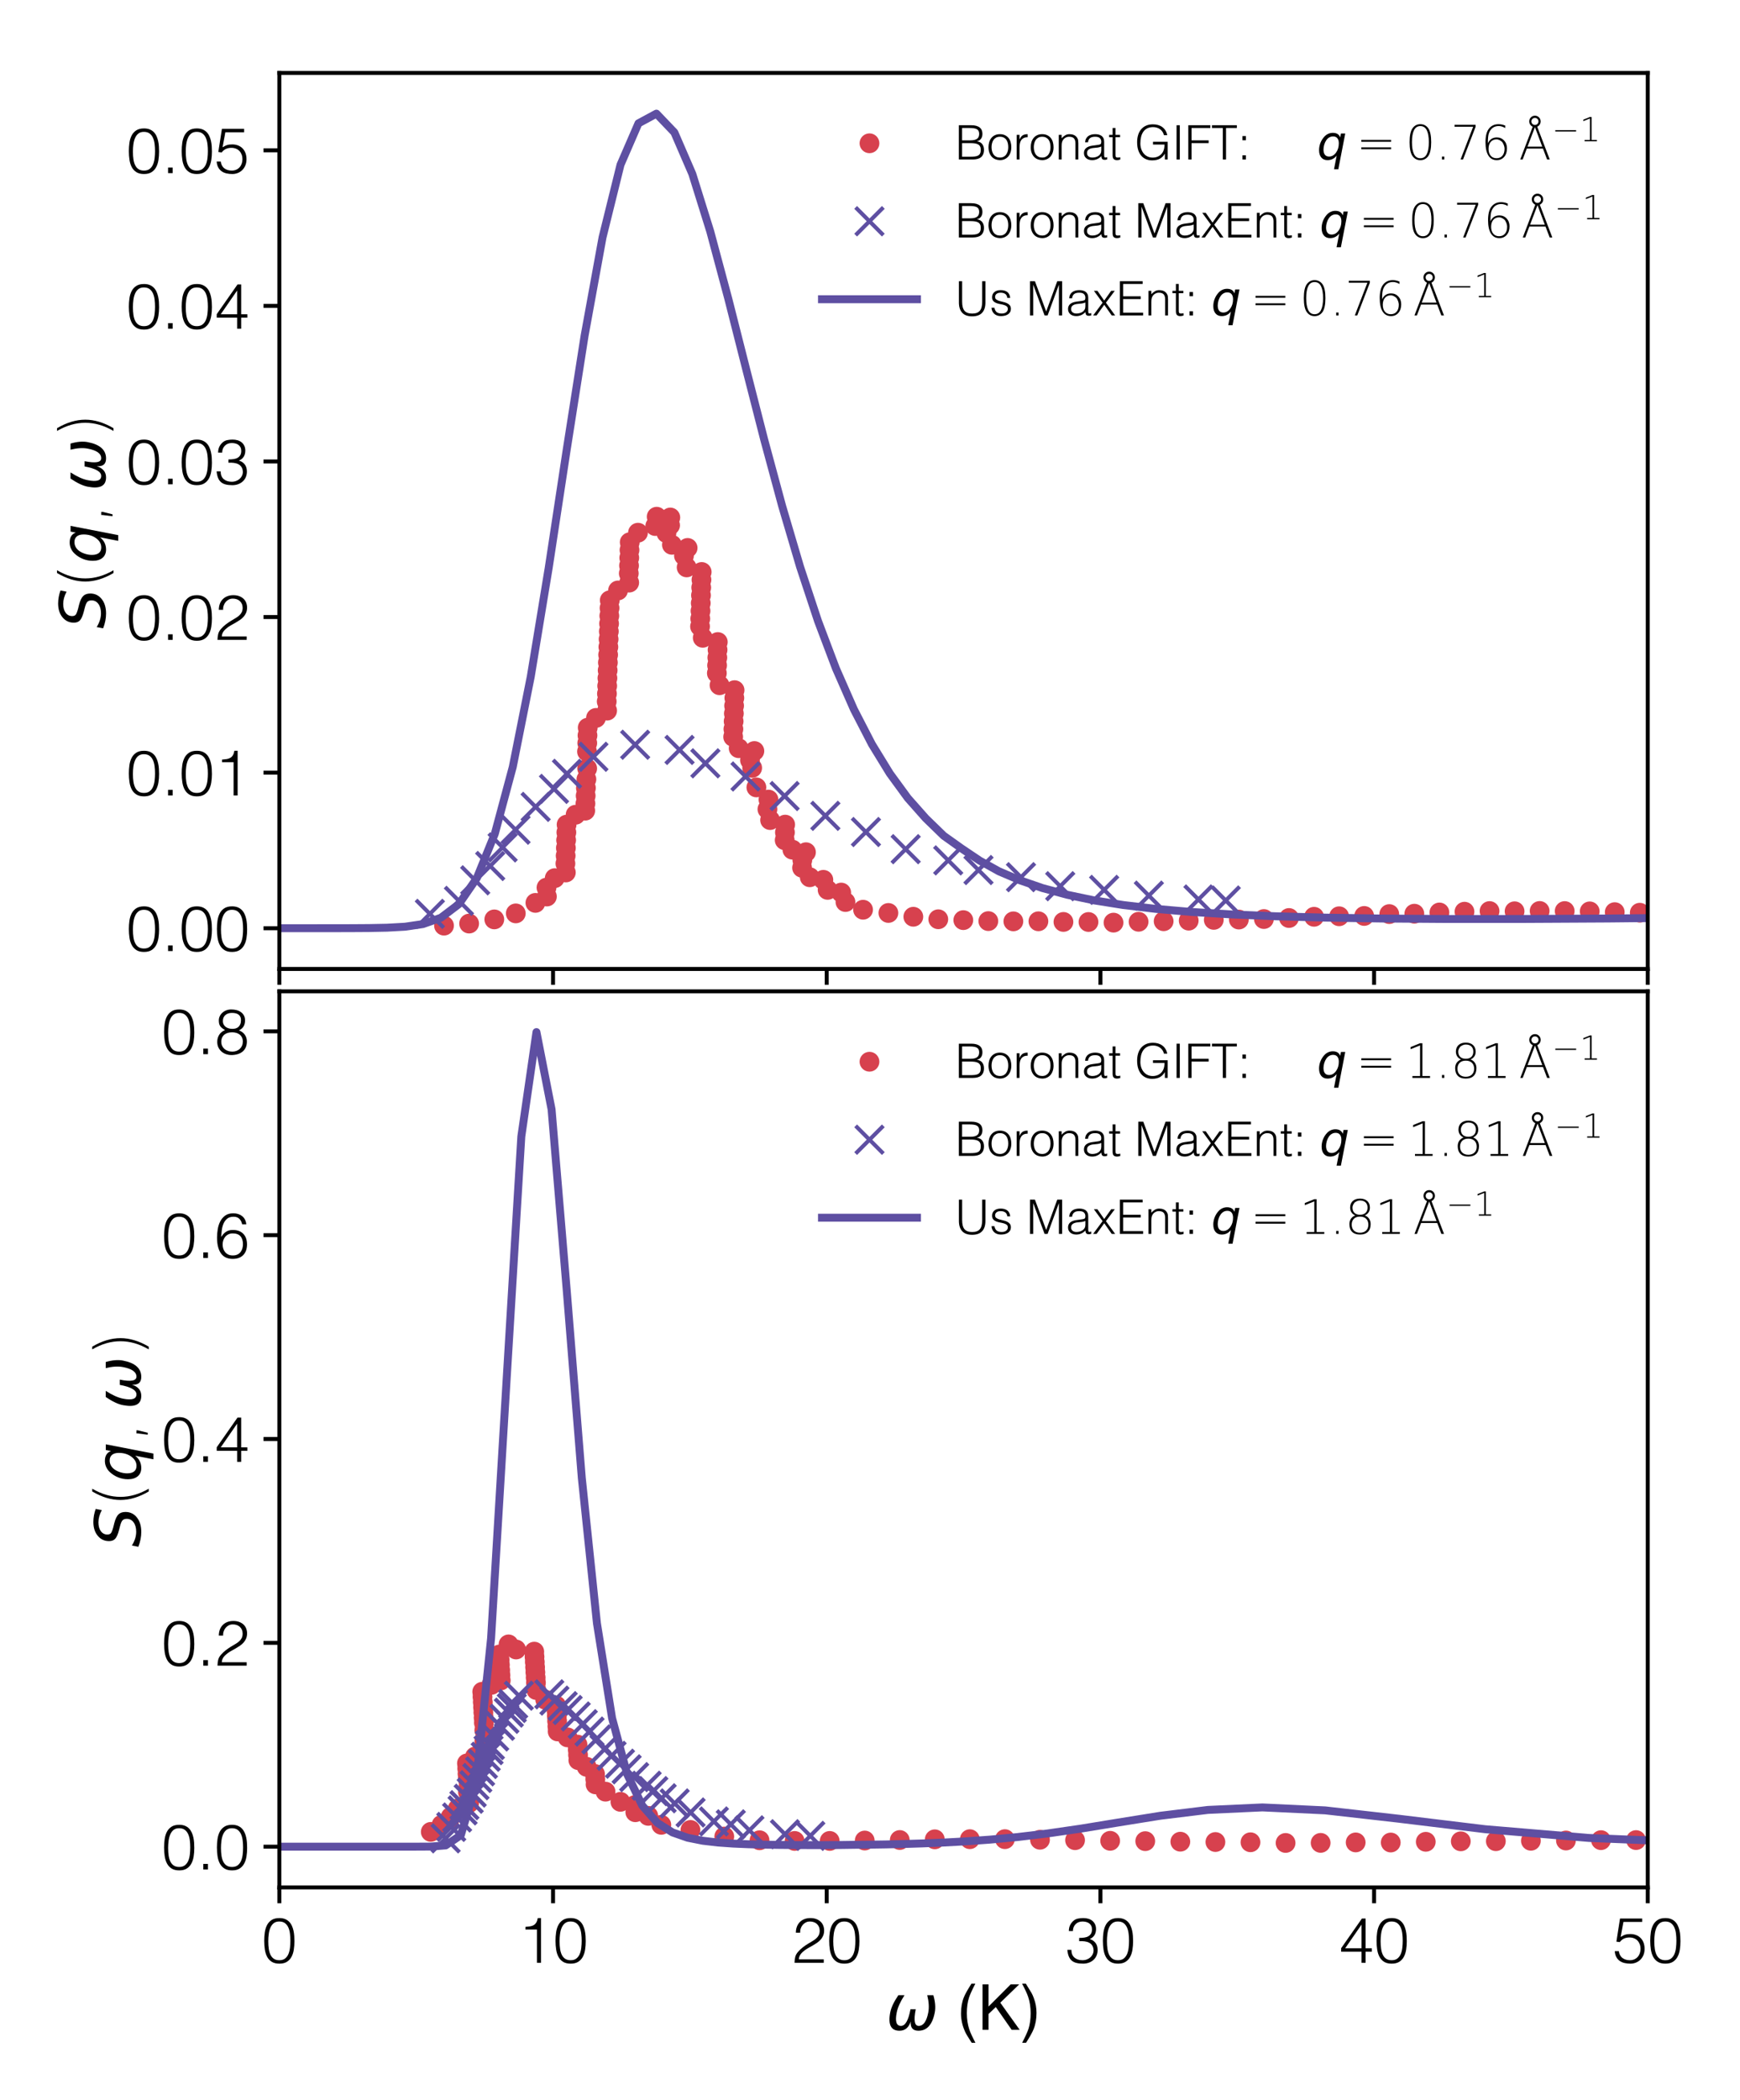<?xml version="1.0" encoding="utf-8" standalone="no"?>
<!DOCTYPE svg PUBLIC "-//W3C//DTD SVG 1.1//EN"
  "http://www.w3.org/Graphics/SVG/1.1/DTD/svg11.dtd">
<!-- Created with matplotlib (http://matplotlib.org/) -->
<svg height="530.045pt" version="1.1" viewBox="0 0 439.447 530.045" width="439.447pt" xmlns="http://www.w3.org/2000/svg" xmlns:xlink="http://www.w3.org/1999/xlink">
 <defs>
  <style type="text/css">
*{stroke-linecap:butt;stroke-linejoin:round;}
  </style>
 </defs>
 <g id="figure_1">
  <g id="patch_1">
   <path d="M 0 530.045 
L 439.447 530.045 
L 439.447 0 
L 0 0 
z
" style="fill:none;"/>
  </g>
  <g id="axes_1">
   <g id="patch_2">
    <path d="M 70.552 244.533 
L 416.152 244.533 
L 416.152 18.4 
L 70.552 18.4 
z
" style="fill:none;"/>
   </g>
   <g id="matplotlib.axis_1">
    <g id="xtick_1">
     <g id="line2d_1">
      <defs>
       <path d="M 0 0 
L 0 4 
" id="m5dea1c59c9" style="stroke:#000000;"/>
      </defs>
      <g>
       <use style="stroke:#000000;" x="70.552" xlink:href="#m5dea1c59c9" y="244.533"/>
      </g>
     </g>
    </g>
    <g id="xtick_2">
     <g id="line2d_2">
      <g>
       <use style="stroke:#000000;" x="139.673" xlink:href="#m5dea1c59c9" y="244.533"/>
      </g>
     </g>
    </g>
    <g id="xtick_3">
     <g id="line2d_3">
      <g>
       <use style="stroke:#000000;" x="208.792" xlink:href="#m5dea1c59c9" y="244.533"/>
      </g>
     </g>
    </g>
    <g id="xtick_4">
     <g id="line2d_4">
      <g>
       <use style="stroke:#000000;" x="277.913" xlink:href="#m5dea1c59c9" y="244.533"/>
      </g>
     </g>
    </g>
    <g id="xtick_5">
     <g id="line2d_5">
      <g>
       <use style="stroke:#000000;" x="347.033" xlink:href="#m5dea1c59c9" y="244.533"/>
      </g>
     </g>
    </g>
    <g id="xtick_6">
     <g id="line2d_6">
      <g>
       <use style="stroke:#000000;" x="416.152" xlink:href="#m5dea1c59c9" y="244.533"/>
      </g>
     </g>
    </g>
   </g>
   <g id="matplotlib.axis_2">
    <g id="ytick_1">
     <g id="line2d_7">
      <defs>
       <path d="M 0 0 
L -4 0 
" id="m20fe08055a" style="stroke:#000000;"/>
      </defs>
      <g>
       <use style="stroke:#000000;" x="70.552" xlink:href="#m20fe08055a" y="234.255"/>
      </g>
     </g>
     <g id="text_1">
      <!-- 0.00 -->
      <defs>
       <path d="M 45.203 34.703 
Q 45.203 40.406 44.547 45.844 
Q 43.906 51.297 42 55.594 
Q 40.094 59.906 36.641 62.5 
Q 33.203 65.094 27.594 65.094 
Q 22.297 65.094 18.938 62.438 
Q 15.594 59.797 13.688 55.391 
Q 11.797 51 11.047 45.391 
Q 10.297 39.797 10.297 34 
Q 10.297 27.203 11.141 21.641 
Q 12 16.094 14 12.188 
Q 16 8.297 19.344 6.141 
Q 22.703 4 27.797 4 
Q 33.5 4 36.953 6.797 
Q 40.406 9.594 42.203 14 
Q 44 18.406 44.594 23.906 
Q 45.203 29.406 45.203 34.703 
z
M 27.797 70.5 
Q 33 70.5 36.797 68.953 
Q 40.594 67.406 43.25 64.703 
Q 45.906 62 47.547 58.391 
Q 49.203 54.797 50.094 50.75 
Q 51 46.703 51.297 42.391 
Q 51.594 38.094 51.594 34 
Q 51.594 27 50.594 20.594 
Q 49.594 14.203 46.938 9.297 
Q 44.297 4.406 39.688 1.5 
Q 35.094 -1.406 27.797 -1.406 
Q 20.5 -1.406 15.844 1.5 
Q 11.203 4.406 8.547 9.344 
Q 5.906 14.297 4.906 20.844 
Q 3.906 27.406 3.906 34.703 
Q 3.906 41.406 4.797 47.797 
Q 5.703 54.203 8.25 59.25 
Q 10.797 64.297 15.5 67.391 
Q 20.203 70.5 27.797 70.5 
z
" id="Helvetica-Light-30"/>
       <path d="M 10.203 0 
L 10.203 8.797 
L 17.5 8.797 
L 17.5 0 
z
" id="Helvetica-Light-2e"/>
      </defs>
      <g transform="translate(31.92 240.015)scale(0.16 -0.16)">
       <use xlink:href="#Helvetica-Light-30"/>
       <use x="55.6" xlink:href="#Helvetica-Light-2e"/>
       <use x="83.4" xlink:href="#Helvetica-Light-30"/>
       <use x="139" xlink:href="#Helvetica-Light-30"/>
      </g>
     </g>
    </g>
    <g id="ytick_2">
     <g id="line2d_8">
      <g>
       <use style="stroke:#000000;" x="70.552" xlink:href="#m20fe08055a" y="194.99"/>
      </g>
     </g>
     <g id="text_2">
      <!-- 0.01 -->
      <defs>
       <path d="M 30.203 52.406 
L 12 52.406 
L 12 56.594 
Q 16 56.906 19.25 57.406 
Q 22.5 57.906 24.953 59.297 
Q 27.406 60.703 29.047 63.344 
Q 30.703 66 31.5 70.5 
L 36.594 70.5 
L 36.594 0 
L 30.203 0 
z
" id="Helvetica-Light-31"/>
      </defs>
      <g transform="translate(31.92 200.75)scale(0.16 -0.16)">
       <use xlink:href="#Helvetica-Light-30"/>
       <use x="55.6" xlink:href="#Helvetica-Light-2e"/>
       <use x="83.4" xlink:href="#Helvetica-Light-30"/>
       <use x="139" xlink:href="#Helvetica-Light-31"/>
      </g>
     </g>
    </g>
    <g id="ytick_3">
     <g id="line2d_9">
      <g>
       <use style="stroke:#000000;" x="70.552" xlink:href="#m20fe08055a" y="155.725"/>
      </g>
     </g>
     <g id="text_3">
      <!-- 0.02 -->
      <defs>
       <path d="M 6.906 47.406 
Q 6.906 52.594 8.5 56.844 
Q 10.094 61.094 13.094 64.141 
Q 16.094 67.203 20.344 68.844 
Q 24.594 70.5 29.797 70.5 
Q 35.094 70.5 39.141 68.953 
Q 43.203 67.406 45.953 64.797 
Q 48.703 62.203 50.094 58.594 
Q 51.5 55 51.5 51 
Q 51.5 46.297 49.953 42.688 
Q 48.406 39.094 45.844 36.297 
Q 43.297 33.5 40.047 31.297 
Q 36.797 29.094 33.391 27.141 
Q 30 25.203 26.703 23.391 
Q 23.406 21.594 20.797 19.594 
Q 19.094 18.297 17.5 16.844 
Q 15.906 15.406 14.594 13.703 
Q 13.297 12 12.5 9.953 
Q 11.703 7.906 11.594 5.406 
L 50.906 5.406 
L 50.906 0 
L 4.797 0 
Q 4.906 5.094 5.906 9.188 
Q 6.906 13.297 10.297 17.203 
Q 14 21.406 17.953 24.406 
Q 21.906 27.406 25.703 29.75 
Q 29.5 32.094 32.891 34.047 
Q 36.297 36 38.891 38.297 
Q 41.5 40.594 43 43.5 
Q 44.5 46.406 44.5 50.594 
Q 44.5 54 43.297 56.703 
Q 42.094 59.406 40 61.297 
Q 37.906 63.203 35.094 64.141 
Q 32.297 65.094 29 65.094 
Q 25.5 65.094 22.641 63.641 
Q 19.797 62.203 17.75 59.797 
Q 15.703 57.406 14.594 54.203 
Q 13.5 51 13.703 47.406 
z
" id="Helvetica-Light-32"/>
      </defs>
      <g transform="translate(31.92 161.485)scale(0.16 -0.16)">
       <use xlink:href="#Helvetica-Light-30"/>
       <use x="55.6" xlink:href="#Helvetica-Light-2e"/>
       <use x="83.4" xlink:href="#Helvetica-Light-30"/>
       <use x="139" xlink:href="#Helvetica-Light-32"/>
      </g>
     </g>
    </g>
    <g id="ytick_4">
     <g id="line2d_10">
      <g>
       <use style="stroke:#000000;" x="70.552" xlink:href="#m20fe08055a" y="116.461"/>
      </g>
     </g>
     <g id="text_4">
      <!-- 0.03 -->
      <defs>
       <path d="M 22.094 39.203 
Q 26.594 39.203 30.297 39.75 
Q 34 40.297 36.641 41.844 
Q 39.297 43.406 40.797 46 
Q 42.297 48.594 42.297 52.703 
Q 42.297 56 41.094 58.344 
Q 39.906 60.703 37.844 62.203 
Q 35.797 63.703 33.047 64.391 
Q 30.297 65.094 27.297 65.094 
Q 23.906 65.094 21.156 64 
Q 18.406 62.906 16.406 60.844 
Q 14.406 58.797 13.297 56.047 
Q 12.203 53.297 12.203 50 
L 5.797 50 
Q 5.797 54.797 7.438 58.641 
Q 9.094 62.5 12.594 65.797 
Q 15.906 68.797 20.047 69.641 
Q 24.203 70.5 28.594 70.5 
Q 32.797 70.5 36.438 69.453 
Q 40.094 68.406 42.797 66.25 
Q 45.5 64.094 47.094 60.797 
Q 48.703 57.5 48.703 53.094 
Q 48.703 47.594 46.25 43.594 
Q 43.797 39.594 38.703 37.406 
Q 42.5 36.203 44.953 34.25 
Q 47.406 32.297 48.797 29.938 
Q 50.203 27.594 50.703 25 
Q 51.203 22.406 51.203 20 
Q 51.203 15.594 49.703 11.797 
Q 48.203 8 45.297 5.094 
Q 42.406 2.203 38.156 0.453 
Q 33.906 -1.297 28.5 -1.406 
Q 22.406 -1.406 17.906 -0.297 
Q 13.406 0.797 10.406 3.344 
Q 7.406 5.906 5.703 10.047 
Q 4 14.203 3.406 20.406 
L 9.797 20.406 
Q 9.797 12.297 14.641 8.141 
Q 19.5 4 27.297 4 
Q 31.094 4 34.391 5.297 
Q 37.703 6.594 40.047 8.797 
Q 42.406 11 43.656 13.891 
Q 44.906 16.797 44.797 19.906 
Q 44.594 24.203 42.797 27.047 
Q 41 29.906 37.953 31.547 
Q 34.906 33.203 30.797 33.75 
Q 26.703 34.297 22.094 34 
z
" id="Helvetica-Light-33"/>
      </defs>
      <g transform="translate(31.92 122.221)scale(0.16 -0.16)">
       <use xlink:href="#Helvetica-Light-30"/>
       <use x="55.6" xlink:href="#Helvetica-Light-2e"/>
       <use x="83.4" xlink:href="#Helvetica-Light-30"/>
       <use x="139" xlink:href="#Helvetica-Light-33"/>
      </g>
     </g>
    </g>
    <g id="ytick_5">
     <g id="line2d_11">
      <g>
       <use style="stroke:#000000;" x="70.552" xlink:href="#m20fe08055a" y="77.196"/>
      </g>
     </g>
     <g id="text_5">
      <!-- 0.04 -->
      <defs>
       <path d="M 35.797 17.406 
L 3.594 17.406 
L 3.594 22.906 
L 36.406 69.797 
L 42.203 69.797 
L 42.203 22.797 
L 52 22.797 
L 52 17.406 
L 42.203 17.406 
L 42.203 0 
L 35.797 0 
z
M 9.906 22.797 
L 35.797 22.797 
L 35.797 60.203 
z
" id="Helvetica-Light-34"/>
      </defs>
      <g transform="translate(31.92 82.956)scale(0.16 -0.16)">
       <use xlink:href="#Helvetica-Light-30"/>
       <use x="55.6" xlink:href="#Helvetica-Light-2e"/>
       <use x="83.4" xlink:href="#Helvetica-Light-30"/>
       <use x="139" xlink:href="#Helvetica-Light-34"/>
      </g>
     </g>
    </g>
    <g id="ytick_6">
     <g id="line2d_12">
      <g>
       <use style="stroke:#000000;" x="70.552" xlink:href="#m20fe08055a" y="37.932"/>
      </g>
     </g>
     <g id="text_6">
      <!-- 0.05 -->
      <defs>
       <path d="M 9.906 18.297 
Q 10.906 11.094 15.656 7.547 
Q 20.406 4 27.297 4 
Q 31.203 4 34.344 5.391 
Q 37.5 6.797 39.703 9.25 
Q 41.906 11.703 43.047 14.953 
Q 44.203 18.203 44.203 22 
Q 44.203 25.906 42.953 29.203 
Q 41.703 32.5 39.453 34.891 
Q 37.203 37.297 33.953 38.594 
Q 30.703 39.906 26.703 39.906 
Q 21.906 39.906 18.094 38.156 
Q 14.297 36.406 11.406 32.594 
L 6.094 33.297 
L 11.797 69.797 
L 46.797 69.797 
L 46.797 64.406 
L 17.203 64.406 
L 12.797 40.703 
Q 14.906 42 16.656 42.891 
Q 18.406 43.797 20.203 44.344 
Q 22 44.906 23.953 45.094 
Q 25.906 45.297 28.297 45.297 
Q 33.094 45.297 37.188 43.688 
Q 41.297 42.094 44.297 39.094 
Q 47.297 36.094 48.938 31.75 
Q 50.594 27.406 50.594 22 
Q 50.594 16.406 48.75 12.047 
Q 46.906 7.703 43.797 4.703 
Q 40.703 1.703 36.641 0.141 
Q 32.594 -1.406 28.297 -1.406 
Q 23.297 -1.406 18.938 -0.406 
Q 14.594 0.594 11.297 2.938 
Q 8 5.297 5.953 9.047 
Q 3.906 12.797 3.5 18.297 
z
" id="Helvetica-Light-35"/>
      </defs>
      <g transform="translate(31.92 43.692)scale(0.16 -0.16)">
       <use xlink:href="#Helvetica-Light-30"/>
       <use x="55.6" xlink:href="#Helvetica-Light-2e"/>
       <use x="83.4" xlink:href="#Helvetica-Light-30"/>
       <use x="139" xlink:href="#Helvetica-Light-35"/>
      </g>
     </g>
    </g>
    <g id="text_7">
     <!-- $S(q,\omega)$ -->
     <defs>
      <path d="M 60.297 70.516 
L 58.406 60.891 
Q 53.469 63.531 48.609 64.875 
Q 43.75 66.219 39.203 66.219 
Q 30.375 66.219 25.141 62.359 
Q 19.922 58.5 19.922 52.094 
Q 19.922 48.578 21.844 46.703 
Q 23.781 44.828 31.781 42.672 
L 37.703 41.219 
Q 47.703 38.625 51.609 34.641 
Q 55.516 30.672 55.516 23.484 
Q 55.516 12.453 46.844 5.516 
Q 38.188 -1.422 24.031 -1.422 
Q 18.219 -1.422 12.359 -0.266 
Q 6.5 0.875 0.594 3.219 
L 2.594 13.375 
Q 8.016 10.016 13.453 8.297 
Q 18.891 6.594 24.312 6.594 
Q 33.547 6.594 39.109 10.688 
Q 44.672 14.797 44.672 21.391 
Q 44.672 25.781 42.453 28.047 
Q 40.234 30.328 32.906 32.172 
L 27 33.688 
Q 16.891 36.328 13.203 39.766 
Q 9.516 43.219 9.516 49.422 
Q 9.516 60.297 17.891 67.25 
Q 26.266 74.219 39.703 74.219 
Q 44.922 74.219 50.047 73.281 
Q 55.172 72.359 60.297 70.516 
z
" id="DejaVuSans-Oblique-53"/>
      <path d="M 28.719 75.984 
Q 22.172 64.75 19 53.656 
Q 15.828 42.672 15.828 31.391 
Q 15.828 20.125 19.047 9.078 
Q 22.219 -2 28.719 -13.188 
L 24.359 -13.188 
Q 17.625 -1.703 14.312 9.375 
Q 10.938 20.453 10.938 31.391 
Q 10.938 42.281 14.25 53.312 
Q 17.578 64.359 24.359 75.984 
z
" id="DejaVuSans-ExtraLight-28"/>
      <path d="M 41.703 8.203 
Q 38.094 3.469 33.172 1.016 
Q 28.266 -1.422 22.312 -1.422 
Q 14.016 -1.422 9.297 4.172 
Q 4.594 9.766 4.594 19.578 
Q 4.594 27.484 7.5 34.859 
Q 10.406 42.234 15.828 48.094 
Q 19.344 51.906 23.906 53.953 
Q 28.469 56 33.5 56 
Q 39.547 56 43.453 53.609 
Q 47.359 51.219 49.125 46.391 
L 50.688 54.594 
L 59.719 54.594 
L 45.125 -20.609 
L 36.078 -20.609 
z
M 13.922 20.906 
Q 13.922 13.672 16.938 9.891 
Q 19.969 6.109 25.688 6.109 
Q 34.188 6.109 40.188 14.234 
Q 46.188 22.359 46.188 33.984 
Q 46.188 41.016 43.078 44.75 
Q 39.984 48.484 34.188 48.484 
Q 29.938 48.484 26.312 46.5 
Q 22.703 44.531 20.016 40.719 
Q 17.188 36.719 15.547 31.344 
Q 13.922 25.984 13.922 20.906 
z
" id="DejaVuSans-Oblique-71"/>
      <path d="M 13.375 6.156 
L 18.312 6.156 
L 18.312 4 
L 14.453 -11.625 
L 11.422 -11.625 
L 13.375 4 
z
" id="DejaVuSans-ExtraLight-2c"/>
      <path d="M 21.391 -1.422 
Q 1.125 -1.422 6.781 27.594 
Q 8.984 39.062 19.625 54.688 
L 29.297 54.688 
Q 19.234 39.062 17 27.344 
Q 12.797 6.203 23.734 6.203 
Q 33.844 6.203 38.719 32.469 
L 47.016 32.469 
Q 41.703 6.062 51.812 6.203 
Q 62.703 6.297 66.797 27.344 
Q 69.047 39.062 65.141 54.688 
L 74.812 54.688 
Q 79.297 39.062 77.094 27.594 
Q 71.531 -1.469 51.219 -1.422 
Q 37.938 -1.375 39.109 13.188 
Q 34.281 -1.422 21.391 -1.422 
z
" id="DejaVuSans-Oblique-3c9"/>
      <path d="M 10.938 75.984 
L 15.281 75.984 
Q 22.078 64.453 25.391 53.328 
Q 28.719 42.281 28.719 31.391 
Q 28.719 20.453 25.344 9.375 
Q 22.016 -1.703 15.281 -13.188 
L 10.938 -13.188 
Q 17.438 -2 20.656 9.078 
Q 23.828 20.125 23.828 31.391 
Q 23.828 42.672 20.656 53.656 
Q 17.484 64.75 10.938 75.984 
z
" id="DejaVuSans-ExtraLight-29"/>
     </defs>
     <g transform="translate(26.56 158.667)rotate(-90)scale(0.16 -0.16)">
      <use transform="translate(0 0.016)" xlink:href="#DejaVuSans-Oblique-53"/>
      <use transform="translate(63.477 0.016)" xlink:href="#DejaVuSans-ExtraLight-28"/>
      <use transform="translate(102.49 0.016)" xlink:href="#DejaVuSans-Oblique-71"/>
      <use transform="translate(165.967 0.016)" xlink:href="#DejaVuSans-ExtraLight-2c"/>
      <use transform="translate(217.236 0.016)" xlink:href="#DejaVuSans-Oblique-3c9"/>
      <use transform="translate(300.977 0.016)" xlink:href="#DejaVuSans-ExtraLight-29"/>
     </g>
    </g>
   </g>
   <g id="line2d_13">
    <defs>
     <path d="M 0 2 
C 0.53 2 1.039 1.789 1.414 1.414 
C 1.789 1.039 2 0.53 2 0 
C 2 -0.53 1.789 -1.039 1.414 -1.414 
C 1.039 -1.789 0.53 -2 0 -2 
C -0.53 -2 -1.039 -1.789 -1.414 -1.414 
C -1.789 -1.039 -2 -0.53 -2 0 
C -2 0.53 -1.789 1.039 -1.414 1.414 
C -1.039 1.789 -0.53 2 0 2 
z
" id="m3c57a9196e" style="stroke:#d7414e;"/>
    </defs>
    <g clip-path="url(#p7a7e7f2c13)">
     <use style="fill:#d7414e;stroke:#d7414e;" x="112.14" xlink:href="#m3c57a9196e" y="233.6"/>
     <use style="fill:#d7414e;stroke:#d7414e;" x="118.481" xlink:href="#m3c57a9196e" y="233.081"/>
     <use style="fill:#d7414e;stroke:#d7414e;" x="124.838" xlink:href="#m3c57a9196e" y="232.025"/>
     <use style="fill:#d7414e;stroke:#d7414e;" x="130.264" xlink:href="#m3c57a9196e" y="230.511"/>
     <use style="fill:#d7414e;stroke:#d7414e;" x="135.218" xlink:href="#m3c57a9196e" y="227.86"/>
     <use style="fill:#d7414e;stroke:#d7414e;" x="140.102" xlink:href="#m3c57a9196e" y="221.618"/>
     <use style="fill:#d7414e;stroke:#d7414e;" x="138.018" xlink:href="#m3c57a9196e" y="224.005"/>
     <use style="fill:#d7414e;stroke:#d7414e;" x="138.123" xlink:href="#m3c57a9196e" y="226.255"/>
     <use style="fill:#d7414e;stroke:#d7414e;" x="145.376" xlink:href="#m3c57a9196e" y="205.61"/>
     <use style="fill:#d7414e;stroke:#d7414e;" x="143.097" xlink:href="#m3c57a9196e" y="208.11"/>
     <use style="fill:#d7414e;stroke:#d7414e;" x="143.037" xlink:href="#m3c57a9196e" y="210.075"/>
     <use style="fill:#d7414e;stroke:#d7414e;" x="142.979" xlink:href="#m3c57a9196e" y="212.039"/>
     <use style="fill:#d7414e;stroke:#d7414e;" x="142.919" xlink:href="#m3c57a9196e" y="214.004"/>
     <use style="fill:#d7414e;stroke:#d7414e;" x="142.86" xlink:href="#m3c57a9196e" y="215.968"/>
     <use style="fill:#d7414e;stroke:#d7414e;" x="142.801" xlink:href="#m3c57a9196e" y="217.933"/>
     <use style="fill:#d7414e;stroke:#d7414e;" x="142.906" xlink:href="#m3c57a9196e" y="220.183"/>
     <use style="fill:#d7414e;stroke:#d7414e;" x="150.52" xlink:href="#m3c57a9196e" y="181.183"/>
     <use style="fill:#d7414e;stroke:#d7414e;" x="148.433" xlink:href="#m3c57a9196e" y="183.643"/>
     <use style="fill:#d7414e;stroke:#d7414e;" x="148.374" xlink:href="#m3c57a9196e" y="185.607"/>
     <use style="fill:#d7414e;stroke:#d7414e;" x="148.316" xlink:href="#m3c57a9196e" y="187.527"/>
     <use style="fill:#d7414e;stroke:#d7414e;" x="148.252" xlink:href="#m3c57a9196e" y="189.672"/>
     <use style="fill:#d7414e;stroke:#d7414e;" x="148.296" xlink:href="#m3c57a9196e" y="193.935"/>
     <use style="fill:#d7414e;stroke:#d7414e;" x="148.098" xlink:href="#m3c57a9196e" y="196.671"/>
     <use style="fill:#d7414e;stroke:#d7414e;" x="147.975" xlink:href="#m3c57a9196e" y="198.868"/>
     <use style="fill:#d7414e;stroke:#d7414e;" x="147.916" xlink:href="#m3c57a9196e" y="200.832"/>
     <use style="fill:#d7414e;stroke:#d7414e;" x="147.856" xlink:href="#m3c57a9196e" y="202.797"/>
     <use style="fill:#d7414e;stroke:#d7414e;" x="147.803" xlink:href="#m3c57a9196e" y="204.583"/>
     <use style="fill:#d7414e;stroke:#d7414e;" x="156.088" xlink:href="#m3c57a9196e" y="149.012"/>
     <use style="fill:#d7414e;stroke:#d7414e;" x="154" xlink:href="#m3c57a9196e" y="151.496"/>
     <use style="fill:#d7414e;stroke:#d7414e;" x="153.942" xlink:href="#m3c57a9196e" y="153.46"/>
     <use style="fill:#d7414e;stroke:#d7414e;" x="153.882" xlink:href="#m3c57a9196e" y="155.425"/>
     <use style="fill:#d7414e;stroke:#d7414e;" x="153.823" xlink:href="#m3c57a9196e" y="157.389"/>
     <use style="fill:#d7414e;stroke:#d7414e;" x="153.764" xlink:href="#m3c57a9196e" y="159.354"/>
     <use style="fill:#d7414e;stroke:#d7414e;" x="153.705" xlink:href="#m3c57a9196e" y="161.319"/>
     <use style="fill:#d7414e;stroke:#d7414e;" x="153.646" xlink:href="#m3c57a9196e" y="163.283"/>
     <use style="fill:#d7414e;stroke:#d7414e;" x="153.587" xlink:href="#m3c57a9196e" y="165.247"/>
     <use style="fill:#d7414e;stroke:#d7414e;" x="153.528" xlink:href="#m3c57a9196e" y="167.212"/>
     <use style="fill:#d7414e;stroke:#d7414e;" x="153.469" xlink:href="#m3c57a9196e" y="169.177"/>
     <use style="fill:#d7414e;stroke:#d7414e;" x="153.409" xlink:href="#m3c57a9196e" y="171.141"/>
     <use style="fill:#d7414e;stroke:#d7414e;" x="153.351" xlink:href="#m3c57a9196e" y="173.106"/>
     <use style="fill:#d7414e;stroke:#d7414e;" x="153.291" xlink:href="#m3c57a9196e" y="175.07"/>
     <use style="fill:#d7414e;stroke:#d7414e;" x="153.232" xlink:href="#m3c57a9196e" y="177.035"/>
     <use style="fill:#d7414e;stroke:#d7414e;" x="153.335" xlink:href="#m3c57a9196e" y="179.339"/>
     <use style="fill:#d7414e;stroke:#d7414e;" x="161.127" xlink:href="#m3c57a9196e" y="134.44"/>
     <use style="fill:#d7414e;stroke:#d7414e;" x="159.042" xlink:href="#m3c57a9196e" y="136.851"/>
     <use style="fill:#d7414e;stroke:#d7414e;" x="158.983" xlink:href="#m3c57a9196e" y="138.816"/>
     <use style="fill:#d7414e;stroke:#d7414e;" x="158.923" xlink:href="#m3c57a9196e" y="140.78"/>
     <use style="fill:#d7414e;stroke:#d7414e;" x="158.864" xlink:href="#m3c57a9196e" y="142.745"/>
     <use style="fill:#d7414e;stroke:#d7414e;" x="158.805" xlink:href="#m3c57a9196e" y="144.709"/>
     <use style="fill:#d7414e;stroke:#d7414e;" x="158.908" xlink:href="#m3c57a9196e" y="147.031"/>
     <use style="fill:#d7414e;stroke:#d7414e;" x="165.848" xlink:href="#m3c57a9196e" y="130.406"/>
     <use style="fill:#d7414e;stroke:#d7414e;" x="165.49" xlink:href="#m3c57a9196e" y="132.755"/>
     <use style="fill:#d7414e;stroke:#d7414e;" x="168.312" xlink:href="#m3c57a9196e" y="134.53"/>
     <use style="fill:#d7414e;stroke:#d7414e;" x="169.699" xlink:href="#m3c57a9196e" y="137.494"/>
     <use style="fill:#d7414e;stroke:#d7414e;" x="169.293" xlink:href="#m3c57a9196e" y="130.6"/>
     <use style="fill:#d7414e;stroke:#d7414e;" x="169.234" xlink:href="#m3c57a9196e" y="132.565"/>
     <use style="fill:#d7414e;stroke:#d7414e;" x="172.74" xlink:href="#m3c57a9196e" y="140.245"/>
     <use style="fill:#d7414e;stroke:#d7414e;" x="173.418" xlink:href="#m3c57a9196e" y="143.191"/>
     <use style="fill:#d7414e;stroke:#d7414e;" x="173.662" xlink:href="#m3c57a9196e" y="138.28"/>
     <use style="fill:#d7414e;stroke:#d7414e;" x="177.217" xlink:href="#m3c57a9196e" y="144.352"/>
     <use style="fill:#d7414e;stroke:#d7414e;" x="177.158" xlink:href="#m3c57a9196e" y="146.317"/>
     <use style="fill:#d7414e;stroke:#d7414e;" x="177.099" xlink:href="#m3c57a9196e" y="148.281"/>
     <use style="fill:#d7414e;stroke:#d7414e;" x="177.04" xlink:href="#m3c57a9196e" y="150.246"/>
     <use style="fill:#d7414e;stroke:#d7414e;" x="176.981" xlink:href="#m3c57a9196e" y="152.21"/>
     <use style="fill:#d7414e;stroke:#d7414e;" x="176.922" xlink:href="#m3c57a9196e" y="154.175"/>
     <use style="fill:#d7414e;stroke:#d7414e;" x="176.863" xlink:href="#m3c57a9196e" y="156.139"/>
     <use style="fill:#d7414e;stroke:#d7414e;" x="176.803" xlink:href="#m3c57a9196e" y="158.104"/>
     <use style="fill:#d7414e;stroke:#d7414e;" x="177.484" xlink:href="#m3c57a9196e" y="160.961"/>
     <use style="fill:#d7414e;stroke:#d7414e;" x="181.286" xlink:href="#m3c57a9196e" y="162.033"/>
     <use style="fill:#d7414e;stroke:#d7414e;" x="181.226" xlink:href="#m3c57a9196e" y="163.997"/>
     <use style="fill:#d7414e;stroke:#d7414e;" x="181.167" xlink:href="#m3c57a9196e" y="165.962"/>
     <use style="fill:#d7414e;stroke:#d7414e;" x="181.108" xlink:href="#m3c57a9196e" y="167.926"/>
     <use style="fill:#d7414e;stroke:#d7414e;" x="181.049" xlink:href="#m3c57a9196e" y="169.891"/>
     <use style="fill:#d7414e;stroke:#d7414e;" x="181.724" xlink:href="#m3c57a9196e" y="172.927"/>
     <use style="fill:#d7414e;stroke:#d7414e;" x="185.52" xlink:href="#m3c57a9196e" y="174.177"/>
     <use style="fill:#d7414e;stroke:#d7414e;" x="185.461" xlink:href="#m3c57a9196e" y="176.142"/>
     <use style="fill:#d7414e;stroke:#d7414e;" x="185.402" xlink:href="#m3c57a9196e" y="178.106"/>
     <use style="fill:#d7414e;stroke:#d7414e;" x="185.343" xlink:href="#m3c57a9196e" y="180.071"/>
     <use style="fill:#d7414e;stroke:#d7414e;" x="185.284" xlink:href="#m3c57a9196e" y="182.035"/>
     <use style="fill:#d7414e;stroke:#d7414e;" x="185.225" xlink:href="#m3c57a9196e" y="184"/>
     <use style="fill:#d7414e;stroke:#d7414e;" x="185.166" xlink:href="#m3c57a9196e" y="185.965"/>
     <use style="fill:#d7414e;stroke:#d7414e;" x="186.556" xlink:href="#m3c57a9196e" y="188.822"/>
     <use style="fill:#d7414e;stroke:#d7414e;" x="189.417" xlink:href="#m3c57a9196e" y="191.843"/>
     <use style="fill:#d7414e;stroke:#d7414e;" x="191.029" xlink:href="#m3c57a9196e" y="198.716"/>
     <use style="fill:#d7414e;stroke:#d7414e;" x="189.961" xlink:href="#m3c57a9196e" y="193.79"/>
     <use style="fill:#d7414e;stroke:#d7414e;" x="190.521" xlink:href="#m3c57a9196e" y="189.536"/>
     <use style="fill:#d7414e;stroke:#d7414e;" x="194.082" xlink:href="#m3c57a9196e" y="201.792"/>
     <use style="fill:#d7414e;stroke:#d7414e;" x="193.817" xlink:href="#m3c57a9196e" y="204.226"/>
     <use style="fill:#d7414e;stroke:#d7414e;" x="194.492" xlink:href="#m3c57a9196e" y="206.957"/>
     <use style="fill:#d7414e;stroke:#d7414e;" x="198.3" xlink:href="#m3c57a9196e" y="208.11"/>
     <use style="fill:#d7414e;stroke:#d7414e;" x="198.241" xlink:href="#m3c57a9196e" y="210.075"/>
     <use style="fill:#d7414e;stroke:#d7414e;" x="198.182" xlink:href="#m3c57a9196e" y="212.039"/>
     <use style="fill:#d7414e;stroke:#d7414e;" x="200.123" xlink:href="#m3c57a9196e" y="214.426"/>
     <use style="fill:#d7414e;stroke:#d7414e;" x="202.632" xlink:href="#m3c57a9196e" y="217.04"/>
     <use style="fill:#d7414e;stroke:#d7414e;" x="202.572" xlink:href="#m3c57a9196e" y="219.004"/>
     <use style="fill:#d7414e;stroke:#d7414e;" x="204.513" xlink:href="#m3c57a9196e" y="221.391"/>
     <use style="fill:#d7414e;stroke:#d7414e;" x="203.553" xlink:href="#m3c57a9196e" y="215.075"/>
     <use style="fill:#d7414e;stroke:#d7414e;" x="209.018" xlink:href="#m3c57a9196e" y="224.573"/>
     <use style="fill:#d7414e;stroke:#d7414e;" x="207.944" xlink:href="#m3c57a9196e" y="222.04"/>
     <use style="fill:#d7414e;stroke:#d7414e;" x="213.526" xlink:href="#m3c57a9196e" y="227.642"/>
     <use style="fill:#d7414e;stroke:#d7414e;" x="212.448" xlink:href="#m3c57a9196e" y="225.255"/>
     <use style="fill:#d7414e;stroke:#d7414e;" x="217.972" xlink:href="#m3c57a9196e" y="229.586"/>
     <use style="fill:#d7414e;stroke:#d7414e;" x="224.369" xlink:href="#m3c57a9196e" y="230.402"/>
     <use style="fill:#d7414e;stroke:#d7414e;" x="230.666" xlink:href="#m3c57a9196e" y="231.36"/>
     <use style="fill:#d7414e;stroke:#d7414e;" x="236.971" xlink:href="#m3c57a9196e" y="231.993"/>
     <use style="fill:#d7414e;stroke:#d7414e;" x="243.29" xlink:href="#m3c57a9196e" y="232.212"/>
     <use style="fill:#d7414e;stroke:#d7414e;" x="249.609" xlink:href="#m3c57a9196e" y="232.456"/>
     <use style="fill:#d7414e;stroke:#d7414e;" x="255.932" xlink:href="#m3c57a9196e" y="232.521"/>
     <use style="fill:#d7414e;stroke:#d7414e;" x="262.258" xlink:href="#m3c57a9196e" y="232.504"/>
     <use style="fill:#d7414e;stroke:#d7414e;" x="268.579" xlink:href="#m3c57a9196e" y="232.667"/>
     <use style="fill:#d7414e;stroke:#d7414e;" x="274.904" xlink:href="#m3c57a9196e" y="232.683"/>
     <use style="fill:#d7414e;stroke:#d7414e;" x="281.224" xlink:href="#m3c57a9196e" y="232.845"/>
     <use style="fill:#d7414e;stroke:#d7414e;" x="287.556" xlink:href="#m3c57a9196e" y="232.626"/>
     <use style="fill:#d7414e;stroke:#d7414e;" x="293.885" xlink:href="#m3c57a9196e" y="232.488"/>
     <use style="fill:#d7414e;stroke:#d7414e;" x="300.215" xlink:href="#m3c57a9196e" y="232.342"/>
     <use style="fill:#d7414e;stroke:#d7414e;" x="306.547" xlink:href="#m3c57a9196e" y="232.147"/>
     <use style="fill:#d7414e;stroke:#d7414e;" x="312.875" xlink:href="#m3c57a9196e" y="232.066"/>
     <use style="fill:#d7414e;stroke:#d7414e;" x="319.204" xlink:href="#m3c57a9196e" y="231.936"/>
     <use style="fill:#d7414e;stroke:#d7414e;" x="325.537" xlink:href="#m3c57a9196e" y="231.676"/>
     <use style="fill:#d7414e;stroke:#d7414e;" x="331.872" xlink:href="#m3c57a9196e" y="231.368"/>
     <use style="fill:#d7414e;stroke:#d7414e;" x="338.201" xlink:href="#m3c57a9196e" y="231.238"/>
     <use style="fill:#d7414e;stroke:#d7414e;" x="344.529" xlink:href="#m3c57a9196e" y="231.157"/>
     <use style="fill:#d7414e;stroke:#d7414e;" x="350.869" xlink:href="#m3c57a9196e" y="230.686"/>
     <use style="fill:#d7414e;stroke:#d7414e;" x="357.197" xlink:href="#m3c57a9196e" y="230.589"/>
     <use style="fill:#d7414e;stroke:#d7414e;" x="363.531" xlink:href="#m3c57a9196e" y="230.28"/>
     <use style="fill:#d7414e;stroke:#d7414e;" x="369.863" xlink:href="#m3c57a9196e" y="230.085"/>
     <use style="fill:#d7414e;stroke:#d7414e;" x="376.194" xlink:href="#m3c57a9196e" y="229.923"/>
     <use style="fill:#d7414e;stroke:#d7414e;" x="382.517" xlink:href="#m3c57a9196e" y="229.98"/>
     <use style="fill:#d7414e;stroke:#d7414e;" x="388.845" xlink:href="#m3c57a9196e" y="229.899"/>
     <use style="fill:#d7414e;stroke:#d7414e;" x="395.17" xlink:href="#m3c57a9196e" y="229.923"/>
     <use style="fill:#d7414e;stroke:#d7414e;" x="401.493" xlink:href="#m3c57a9196e" y="230.004"/>
     <use style="fill:#d7414e;stroke:#d7414e;" x="407.812" xlink:href="#m3c57a9196e" y="230.199"/>
     <use style="fill:#d7414e;stroke:#d7414e;" x="414.133" xlink:href="#m3c57a9196e" y="230.345"/>
     <use style="fill:#d7414e;stroke:#d7414e;" x="420.447" xlink:href="#m3c57a9196e" y="230.727"/>
     <use style="fill:#d7414e;stroke:#d7414e;" x="426.766" xlink:href="#m3c57a9196e" y="230.938"/>
     <use style="fill:#d7414e;stroke:#d7414e;" x="433.084" xlink:href="#m3c57a9196e" y="231.181"/>
     <use style="fill:#d7414e;stroke:#d7414e;" x="439.402" xlink:href="#m3c57a9196e" y="231.425"/>
     <use style="fill:#d7414e;stroke:#d7414e;" x="445.718" xlink:href="#m3c57a9196e" y="231.758"/>
     <use style="fill:#d7414e;stroke:#d7414e;" x="452.034" xlink:href="#m3c57a9196e" y="232.05"/>
     <use style="fill:#d7414e;stroke:#d7414e;" x="458.352" xlink:href="#m3c57a9196e" y="232.326"/>
     <use style="fill:#d7414e;stroke:#d7414e;" x="464.67" xlink:href="#m3c57a9196e" y="232.553"/>
     <use style="fill:#d7414e;stroke:#d7414e;" x="470.988" xlink:href="#m3c57a9196e" y="232.797"/>
     <use style="fill:#d7414e;stroke:#d7414e;" x="477.305" xlink:href="#m3c57a9196e" y="233.081"/>
     <use style="fill:#d7414e;stroke:#d7414e;" x="481.901" xlink:href="#m3c57a9196e" y="233.238"/>
    </g>
   </g>
   <g id="line2d_14">
    <defs>
     <path d="M -3.5 3.5 
L 3.5 -3.5 
M -3.5 -3.5 
L 3.5 3.5 
" id="mc8028ba0f2" style="stroke:#5e4fa2;"/>
    </defs>
    <g clip-path="url(#p7a7e7f2c13)">
     <use style="fill-opacity:0;stroke:#5e4fa2;" x="108.567" xlink:href="#mc8028ba0f2" y="230.628"/>
     <use style="fill-opacity:0;stroke:#5e4fa2;" x="115.909" xlink:href="#mc8028ba0f2" y="227.353"/>
     <use style="fill-opacity:0;stroke:#5e4fa2;" x="120.017" xlink:href="#mc8028ba0f2" y="222.163"/>
     <use style="fill-opacity:0;stroke:#5e4fa2;" x="123.806" xlink:href="#mc8028ba0f2" y="218.554"/>
     <use style="fill-opacity:0;stroke:#5e4fa2;" x="126.941" xlink:href="#mc8028ba0f2" y="213.859"/>
     <use style="fill-opacity:0;stroke:#5e4fa2;" x="130.202" xlink:href="#mc8028ba0f2" y="209.392"/>
     <use style="fill-opacity:0;stroke:#5e4fa2;" x="135.277" xlink:href="#mc8028ba0f2" y="203.631"/>
     <use style="fill-opacity:0;stroke:#5e4fa2;" x="139.918" xlink:href="#mc8028ba0f2" y="199.09"/>
     <use style="fill-opacity:0;stroke:#5e4fa2;" x="143.195" xlink:href="#mc8028ba0f2" y="195.287"/>
     <use style="fill-opacity:0;stroke:#5e4fa2;" x="149.87" xlink:href="#mc8028ba0f2" y="190.989"/>
     <use style="fill-opacity:0;stroke:#5e4fa2;" x="160.414" xlink:href="#mc8028ba0f2" y="187.947"/>
     <use style="fill-opacity:0;stroke:#5e4fa2;" x="171.623" xlink:href="#mc8028ba0f2" y="189.253"/>
     <use style="fill-opacity:0;stroke:#5e4fa2;" x="178.143" xlink:href="#mc8028ba0f2" y="192.641"/>
     <use style="fill-opacity:0;stroke:#5e4fa2;" x="188.283" xlink:href="#mc8028ba0f2" y="195.958"/>
     <use style="fill-opacity:0;stroke:#5e4fa2;" x="198.156" xlink:href="#mc8028ba0f2" y="200.894"/>
     <use style="fill-opacity:0;stroke:#5e4fa2;" x="208.448" xlink:href="#mc8028ba0f2" y="205.892"/>
     <use style="fill-opacity:0;stroke:#5e4fa2;" x="218.696" xlink:href="#mc8028ba0f2" y="209.977"/>
     <use style="fill-opacity:0;stroke:#5e4fa2;" x="228.73" xlink:href="#mc8028ba0f2" y="214.306"/>
     <use style="fill-opacity:0;stroke:#5e4fa2;" x="239.48" xlink:href="#mc8028ba0f2" y="217.131"/>
     <use style="fill-opacity:0;stroke:#5e4fa2;" x="247.121" xlink:href="#mc8028ba0f2" y="219.571"/>
     <use style="fill-opacity:0;stroke:#5e4fa2;" x="257.859" xlink:href="#mc8028ba0f2" y="221.368"/>
     <use style="fill-opacity:0;stroke:#5e4fa2;" x="267.768" xlink:href="#mc8028ba0f2" y="223.655"/>
     <use style="fill-opacity:0;stroke:#5e4fa2;" x="278.859" xlink:href="#mc8028ba0f2" y="224.578"/>
     <use style="fill-opacity:0;stroke:#5e4fa2;" x="290.154" xlink:href="#mc8028ba0f2" y="226.03"/>
     <use style="fill-opacity:0;stroke:#5e4fa2;" x="302.676" xlink:href="#mc8028ba0f2" y="226.997"/>
     <use style="fill-opacity:0;stroke:#5e4fa2;" x="309.569" xlink:href="#mc8028ba0f2" y="227.26"/>
    </g>
   </g>
   <g id="line2d_15">
    <path clip-path="url(#p7a7e7f2c13)" d="M 70.552 234.255 
L 75.087 234.254 
L 79.622 234.253 
L 84.157 234.249 
L 88.691 234.24 
L 93.226 234.21 
L 97.761 234.122 
L 102.296 233.871 
L 106.83 233.205 
L 111.365 231.605 
L 115.9 228.166 
L 120.434 221.588 
L 124.969 210.418 
L 129.504 193.547 
L 134.039 170.806 
L 138.573 143.347 
L 143.108 113.595 
L 147.643 84.722 
L 152.178 59.897 
L 156.712 41.585 
L 161.247 31.127 
L 165.782 28.679 
L 170.316 33.419 
L 174.851 43.902 
L 179.386 58.428 
L 183.921 75.337 
L 188.455 93.198 
L 192.99 110.903 
L 197.525 127.673 
L 202.06 143.031 
L 206.594 156.734 
L 211.129 168.717 
L 215.664 179.033 
L 220.198 187.809 
L 224.733 195.2 
L 229.268 201.402 
L 233.803 206.518 
L 238.337 210.918 
L 242.872 214.147 
L 247.407 217.187 
L 252.29 219.898 
L 257.565 222.148 
L 263.278 224.12 
L 269.489 225.801 
L 276.264 227.219 
L 283.685 228.4 
L 291.847 229.368 
L 300.869 230.148 
L 310.893 230.764 
L 322.096 231.236 
L 334.7 231.579 
L 348.985 231.806 
L 365.31 231.921 
L 384.146 231.92 
L 406.122 231.802 
L 432.094 231.537 
L 440.447 231.46 
" style="fill:none;stroke:#5e4fa2;stroke-linecap:square;stroke-width:2;"/>
   </g>
   <g id="patch_3">
    <path d="M 70.552 244.533 
L 70.552 18.4 
" style="fill:none;stroke:#000000;stroke-linecap:square;stroke-linejoin:miter;"/>
   </g>
   <g id="patch_4">
    <path d="M 416.152 244.533 
L 416.152 18.4 
" style="fill:none;stroke:#000000;stroke-linecap:square;stroke-linejoin:miter;"/>
   </g>
   <g id="patch_5">
    <path d="M 70.552 244.533 
L 416.152 244.533 
" style="fill:none;stroke:#000000;stroke-linecap:square;stroke-linejoin:miter;"/>
   </g>
   <g id="patch_6">
    <path d="M 70.552 18.4 
L 416.152 18.4 
" style="fill:none;stroke:#000000;stroke-linecap:square;stroke-linejoin:miter;"/>
   </g>
   <g id="legend_1">
    <g id="line2d_16"/>
    <g id="line2d_17">
     <g>
      <use style="fill:#d7414e;stroke:#d7414e;" x="219.593" xlink:href="#m3c57a9196e" y="36.16"/>
     </g>
    </g>
    <g id="text_8">
     <!-- Boronat GIFT:     $q = 0.76\, {\rm \AA}^{-1}$ -->
     <defs>
      <path d="M 14.906 5.797 
L 32.203 5.797 
Q 37.797 5.797 41.938 6.297 
Q 46.094 6.797 48.797 8.344 
Q 51.5 9.906 52.844 12.75 
Q 54.203 15.594 54.203 20.297 
Q 54.203 24.797 52.703 27.547 
Q 51.203 30.297 48.391 31.797 
Q 45.594 33.297 41.688 33.844 
Q 37.797 34.406 33 34.406 
L 14.906 34.406 
z
M 14.906 40.203 
L 32.094 40.203 
Q 37.406 40.203 41 41.094 
Q 44.594 42 46.797 43.75 
Q 49 45.5 49.953 48.047 
Q 50.906 50.594 50.906 53.906 
Q 50.906 57.297 49.797 59.641 
Q 48.703 62 46.297 63.453 
Q 43.906 64.906 40.047 65.547 
Q 36.203 66.203 30.594 66.203 
L 14.906 66.203 
z
M 8.094 0 
L 8.094 72 
L 34.094 72 
Q 40.406 72 44.906 70.703 
Q 49.406 69.406 52.25 67 
Q 55.094 64.594 56.391 61.25 
Q 57.703 57.906 57.703 53.906 
Q 57.703 50.094 56.703 47.344 
Q 55.703 44.594 54.094 42.75 
Q 52.5 40.906 50.453 39.844 
Q 48.406 38.797 46.203 38.406 
L 46.203 38.203 
Q 53.703 37.094 57.344 32.297 
Q 61 27.5 61 20.297 
Q 61 14.703 59.25 10.797 
Q 57.5 6.906 54.391 4.5 
Q 51.297 2.094 46.938 1.047 
Q 42.594 0 37.5 0 
z
" id="Helvetica-Light-42"/>
      <path d="M 27.797 -1.406 
Q 22.797 -1.297 18.438 0.391 
Q 14.094 2.094 10.844 5.5 
Q 7.594 8.906 5.688 14 
Q 3.797 19.094 3.797 25.906 
Q 3.797 31.594 5.297 36.547 
Q 6.797 41.5 9.797 45.203 
Q 12.797 48.906 17.297 51.047 
Q 21.797 53.203 27.797 53.203 
Q 33.906 53.203 38.406 51.047 
Q 42.906 48.906 45.906 45.25 
Q 48.906 41.594 50.344 36.594 
Q 51.797 31.594 51.797 25.906 
Q 51.797 19.703 50.094 14.703 
Q 48.406 9.703 45.25 6.094 
Q 42.094 2.5 37.641 0.547 
Q 33.203 -1.406 27.797 -1.406 
z
M 45.406 25.906 
Q 45.406 30.5 44.406 34.5 
Q 43.406 38.5 41.297 41.453 
Q 39.203 44.406 35.891 46.094 
Q 32.594 47.797 27.797 47.797 
Q 23.094 47.797 19.75 45.938 
Q 16.406 44.094 14.297 41.047 
Q 12.203 38 11.203 34.047 
Q 10.203 30.094 10.203 25.906 
Q 10.203 21.094 11.344 17.047 
Q 12.5 13 14.703 10.094 
Q 16.906 7.203 20.203 5.594 
Q 23.5 4 27.797 4 
Q 32.5 4 35.844 5.844 
Q 39.203 7.703 41.297 10.797 
Q 43.406 13.906 44.406 17.797 
Q 45.406 21.703 45.406 25.906 
z
" id="Helvetica-Light-6f"/>
      <path d="M 13.5 0 
L 7.5 0 
L 7.5 51.797 
L 13.5 51.797 
L 13.5 42.094 
L 13.703 42.094 
Q 16.203 48.297 20.141 50.75 
Q 24.094 53.203 30.594 53.203 
L 30.594 46.703 
Q 25.5 46.797 22.203 45.094 
Q 18.906 43.406 16.953 40.5 
Q 15 37.594 14.25 33.641 
Q 13.5 29.703 13.5 25.406 
z
" id="Helvetica-Light-72"/>
      <path d="M 13.203 0 
L 7.203 0 
L 7.203 51.797 
L 13.203 51.797 
L 13.203 44.594 
Q 16.797 48.406 20.641 50.797 
Q 24.5 53.203 29.906 53.203 
Q 34.703 53.203 38.797 51.547 
Q 42.906 49.906 45.703 45.797 
Q 47.594 43 47.938 40.047 
Q 48.297 37.094 48.297 33.906 
L 48.297 0 
L 42.297 0 
L 42.297 33.797 
Q 42.297 40.797 39.188 44.297 
Q 36.094 47.797 28.906 47.797 
Q 26.094 47.797 23.797 46.938 
Q 21.5 46.094 19.641 44.688 
Q 17.797 43.297 16.5 41.5 
Q 15.203 39.703 14.5 37.703 
Q 13.594 35.203 13.391 32.891 
Q 13.203 30.594 13.203 27.906 
z
" id="Helvetica-Light-6e"/>
      <path d="M 41.094 27.203 
Q 37.297 25.594 33.391 25.094 
Q 29.5 24.594 25.594 24.297 
Q 18.703 23.797 14.844 21.188 
Q 11 18.594 11 13.297 
Q 11 10.906 11.953 9.156 
Q 12.906 7.406 14.453 6.25 
Q 16 5.094 18.047 4.547 
Q 20.094 4 22.203 4 
Q 25.797 4 29.188 4.891 
Q 32.594 5.797 35.25 7.641 
Q 37.906 9.5 39.5 12.344 
Q 41.094 15.203 41.094 19.094 
z
M 31 30.203 
Q 32.703 30.406 35.047 30.797 
Q 37.406 31.203 38.906 31.906 
Q 40.406 32.594 40.75 34.25 
Q 41.094 35.906 41.094 37.297 
Q 41.094 41.906 38.141 44.844 
Q 35.203 47.797 28.203 47.797 
Q 25.094 47.797 22.5 47.25 
Q 19.906 46.703 17.953 45.344 
Q 16 44 14.75 41.75 
Q 13.5 39.5 13.094 36.094 
L 7 36.094 
Q 7.297 40.703 9.094 43.953 
Q 10.906 47.203 13.75 49.25 
Q 16.594 51.297 20.344 52.25 
Q 24.094 53.203 28.297 53.203 
Q 32.203 53.203 35.641 52.344 
Q 39.094 51.5 41.641 49.641 
Q 44.203 47.797 45.641 44.688 
Q 47.094 41.594 47.094 37.094 
L 47.094 8.906 
Q 47.094 5.406 48.344 4.453 
Q 49.594 3.5 53.406 4.906 
L 53.406 0.203 
Q 52.703 0 51.344 -0.391 
Q 50 -0.797 48.703 -0.797 
Q 47.297 -0.797 46 -0.5 
Q 44.5 -0.297 43.594 0.453 
Q 42.703 1.203 42.141 2.25 
Q 41.594 3.297 41.391 4.547 
Q 41.203 5.797 41.203 7.203 
Q 37.406 3 32.5 0.797 
Q 27.594 -1.406 21.906 -1.406 
Q 18.5 -1.406 15.344 -0.5 
Q 12.203 0.406 9.797 2.297 
Q 7.406 4.203 6 6.953 
Q 4.594 9.703 4.594 13.5 
Q 4.594 26.703 22.703 29.094 
z
" id="Helvetica-Light-61"/>
      <path d="M 25.406 -0.203 
Q 24.297 -0.406 22.5 -0.906 
Q 20.703 -1.406 18.5 -1.406 
Q 14 -1.406 11.641 0.844 
Q 9.297 3.094 9.297 8.906 
L 9.297 46.797 
L 2 46.797 
L 2 51.797 
L 9.297 51.797 
L 9.297 66.203 
L 15.297 66.203 
L 15.297 51.797 
L 25 51.797 
L 25 46.797 
L 15.297 46.797 
L 15.297 11.297 
Q 15.297 9.406 15.391 8 
Q 15.5 6.594 16 5.688 
Q 16.5 4.797 17.547 4.391 
Q 18.594 4 20.5 4 
Q 21.703 4 22.953 4.203 
Q 24.203 4.406 25.406 4.703 
z
" id="Helvetica-Light-74"/>
      <path id="Helvetica-Light-20"/>
      <path d="M 38.703 31.406 
L 38.703 37.203 
L 69.5 37.203 
L 69.5 0 
L 63.703 0 
L 63.703 12.297 
Q 61.797 9.094 59.344 6.438 
Q 56.906 3.797 53.703 1.938 
Q 50.5 0.094 46.297 -0.906 
Q 42.094 -1.906 36.797 -1.906 
Q 30 -1.906 24.203 0.5 
Q 18.406 2.906 14.203 7.656 
Q 10 12.406 7.641 19.594 
Q 5.297 26.797 5.297 36.406 
Q 5.297 44.297 7.297 51.141 
Q 9.297 58 13.438 63.047 
Q 17.594 68.094 23.844 71 
Q 30.094 73.906 38.594 73.906 
Q 44.297 73.906 49.25 72.5 
Q 54.203 71.094 58.141 68.25 
Q 62.094 65.406 64.797 61.156 
Q 67.5 56.906 68.703 51.094 
L 61.703 51.094 
Q 60.797 55.094 58.641 58.297 
Q 56.5 61.5 53.5 63.641 
Q 50.5 65.797 46.797 66.938 
Q 43.094 68.094 39.094 68.094 
Q 32 68.094 26.891 65.594 
Q 21.797 63.094 18.5 58.547 
Q 15.203 54 13.641 47.641 
Q 12.094 41.297 12.094 33.703 
Q 12.094 27.703 13.844 22.297 
Q 15.594 16.906 18.938 12.797 
Q 22.297 8.703 27.141 6.297 
Q 32 3.906 38.203 3.906 
Q 41.094 3.906 44.188 4.547 
Q 47.297 5.203 50.188 6.703 
Q 53.094 8.203 55.594 10.594 
Q 58.094 13 59.906 16.5 
Q 61.594 19.906 62.25 23.594 
Q 62.906 27.297 63 31.406 
z
" id="Helvetica-Light-47"/>
      <path d="M 10.5 0 
L 10.5 72 
L 17.297 72 
L 17.297 0 
z
" id="Helvetica-Light-49"/>
      <path d="M 7.406 0 
L 7.406 72 
L 53.797 72 
L 53.797 66.203 
L 14.203 66.203 
L 14.203 40.203 
L 50.203 40.203 
L 50.203 34.406 
L 14.203 34.406 
L 14.203 0 
z
" id="Helvetica-Light-46"/>
      <path d="M 1.594 72 
L 54 72 
L 54 66.203 
L 31.203 66.203 
L 31.203 0 
L 24.406 0 
L 24.406 66.203 
L 1.594 66.203 
z
" id="Helvetica-Light-54"/>
      <path d="M 10.203 0 
L 10.203 8.797 
L 17.5 8.797 
L 17.5 0 
z
M 10.203 40.406 
L 10.203 49.203 
L 17.5 49.203 
L 17.5 40.406 
z
" id="Helvetica-Light-3a"/>
      <path d="M 10.594 41.219 
L 73.188 41.219 
L 73.188 37.203 
L 10.594 37.203 
z
M 10.594 25.484 
L 73.188 25.484 
L 73.188 21.484 
L 10.594 21.484 
z
" id="DejaVuSans-ExtraLight-3d"/>
      <path d="M 31.5 70.219 
Q 22.562 70.219 18.219 61.531 
Q 13.875 52.781 13.875 36.375 
Q 13.875 19.969 18.219 11.234 
Q 22.562 2.547 31.5 2.547 
Q 40.719 2.547 45.062 11.234 
Q 49.422 19.969 49.422 36.375 
Q 49.422 52.781 45.062 61.531 
Q 40.719 70.219 31.5 70.219 
z
M 31.5 74.219 
Q 42.047 74.219 48.188 65.625 
Q 54.344 56.984 54.344 36.375 
Q 54.344 15.766 48.188 7.125 
Q 42.047 -1.469 31.5 -1.469 
Q 21.234 -1.469 15.094 7.125 
Q 8.938 15.766 8.938 36.375 
Q 8.938 56.984 15.094 65.625 
Q 21.234 74.219 31.5 74.219 
z
" id="DejaVuSans-ExtraLight-30"/>
      <path d="M 13.375 6.156 
L 18.359 6.156 
L 18.359 0 
L 13.375 0 
z
" id="DejaVuSans-ExtraLight-2e"/>
      <path d="M 8.203 72.906 
L 52.547 72.906 
L 52.547 68.703 
L 26.078 0 
L 20.906 0 
L 47.406 68.891 
L 8.203 68.891 
z
" id="DejaVuSans-ExtraLight-37"/>
      <path d="M 49.859 31.641 
Q 40.766 42.281 33 42.281 
Q 25.25 42.281 20.703 36.953 
Q 16.156 31.641 16.156 22.406 
Q 16.156 13.188 20.703 7.859 
Q 25.25 2.547 33 2.547 
Q 40.766 2.547 45.312 7.859 
Q 49.859 13.188 49.859 22.406 
Q 49.859 31.641 40.766 42.281 
z
M 51.219 71.297 
L 51.219 66.109 
Q 47.797 68.172 44.391 69.234 
Q 40.922 70.312 37.547 70.312 
Q 23 70.312 17.188 56 
Q 14.547 49.516 14.75 33.984 
Q 17.234 39.359 21.047 42.391 
Q 25.984 46.344 33.594 46.344 
Q 42.781 46.344 48.875 39.844 
Q 54.938 33.406 54.938 23.391 
Q 54.938 12.156 48.969 5.359 
Q 43.016 -1.422 33.453 -1.422 
Q 21.875 -1.422 15.766 8.297 
Q 9.719 17.969 9.719 36.375 
Q 9.719 56 17.188 65.141 
Q 24.609 74.219 37.203 74.219 
Q 40.578 74.219 44.047 73.484 
Q 47.469 72.75 51.219 71.297 
z
" id="DejaVuSans-ExtraLight-36"/>
      <path d="M 41.359 80.031 
Q 41.359 83.109 39.203 85.25 
Q 37.062 87.406 33.938 87.406 
Q 30.766 87.406 28.656 85.297 
Q 26.516 83.156 26.516 80.031 
Q 26.516 76.859 28.656 74.75 
Q 30.766 72.609 33.938 72.609 
Q 37.062 72.609 39.203 74.75 
Q 41.359 76.906 41.359 80.031 
z
M 33.938 67.969 
L 18.312 26.953 
L 49.312 26.953 
z
M 29.25 68.844 
Q 27.156 69.734 25.438 71.484 
Q 21.922 75 21.922 80.031 
Q 21.922 85.062 25.438 88.531 
Q 28.906 92.047 33.938 92.047 
Q 38.969 92.047 42.438 88.531 
Q 45.953 85.062 45.953 80.031 
Q 45.953 75 42.438 71.484 
Q 40.766 69.781 38.719 68.891 
L 65.094 0 
L 59.516 0 
L 50.828 22.906 
L 16.797 22.906 
L 8.156 0 
L 2.984 0 
z
" id="DejaVuSans-ExtraLight-c5"/>
      <path d="M 73.188 33.406 
L 73.188 29.391 
L 10.594 29.391 
L 10.594 33.406 
z
" id="DejaVuSans-ExtraLight-2212"/>
      <path d="M 14.844 4 
L 30.953 4 
L 30.953 68.406 
L 10.984 60.406 
L 10.984 64.891 
L 30.859 72.906 
L 35.844 72.906 
L 35.844 4 
L 51.953 4 
L 51.953 0 
L 14.844 0 
z
" id="DejaVuSans-ExtraLight-31"/>
     </defs>
     <g transform="translate(241.192 40.36)scale(0.12 -0.12)">
      <use transform="translate(0 0.953)" xlink:href="#Helvetica-Light-42"/>
      <use transform="translate(66.7 0.953)" xlink:href="#Helvetica-Light-6f"/>
      <use transform="translate(122.3 0.953)" xlink:href="#Helvetica-Light-72"/>
      <use transform="translate(155.6 0.953)" xlink:href="#Helvetica-Light-6f"/>
      <use transform="translate(211.2 0.953)" xlink:href="#Helvetica-Light-6e"/>
      <use transform="translate(266.8 0.953)" xlink:href="#Helvetica-Light-61"/>
      <use transform="translate(322.4 0.953)" xlink:href="#Helvetica-Light-74"/>
      <use transform="translate(350.2 0.953)" xlink:href="#Helvetica-Light-20"/>
      <use transform="translate(378 0.953)" xlink:href="#Helvetica-Light-47"/>
      <use transform="translate(455.8 0.953)" xlink:href="#Helvetica-Light-49"/>
      <use transform="translate(483.6 0.953)" xlink:href="#Helvetica-Light-46"/>
      <use transform="translate(539.2 0.953)" xlink:href="#Helvetica-Light-54"/>
      <use transform="translate(594.8 0.953)" xlink:href="#Helvetica-Light-3a"/>
      <use transform="translate(622.6 0.953)" xlink:href="#Helvetica-Light-20"/>
      <use transform="translate(650.4 0.953)" xlink:href="#Helvetica-Light-20"/>
      <use transform="translate(678.2 0.953)" xlink:href="#Helvetica-Light-20"/>
      <use transform="translate(706 0.953)" xlink:href="#Helvetica-Light-20"/>
      <use transform="translate(733.8 0.953)" xlink:href="#Helvetica-Light-20"/>
      <use transform="translate(761.6 0.953)" xlink:href="#DejaVuSans-Oblique-71"/>
      <use transform="translate(844.559 0.953)" xlink:href="#DejaVuSans-ExtraLight-3d"/>
      <use transform="translate(947.83 0.953)" xlink:href="#DejaVuSans-ExtraLight-30"/>
      <use transform="translate(1011.453 0.953)" xlink:href="#DejaVuSans-ExtraLight-2e"/>
      <use transform="translate(1043.131 0.953)" xlink:href="#DejaVuSans-ExtraLight-37"/>
      <use transform="translate(1106.754 0.953)" xlink:href="#DejaVuSans-ExtraLight-36"/>
      <use transform="translate(1186.613 0.953)" xlink:href="#DejaVuSans-ExtraLight-c5"/>
      <use transform="translate(1255.978 39.234)scale(0.7)" xlink:href="#DejaVuSans-ExtraLight-2212"/>
      <use transform="translate(1314.63 39.234)scale(0.7)" xlink:href="#DejaVuSans-ExtraLight-31"/>
     </g>
    </g>
    <g id="line2d_18"/>
    <g id="line2d_19">
     <g>
      <use style="fill-opacity:0;stroke:#5e4fa2;" x="219.593" xlink:href="#mc8028ba0f2" y="55.84"/>
     </g>
    </g>
    <g id="text_9">
     <!-- Boronat MaxEnt: $q = 0.76\, {\rm \AA}^{-1}$ -->
     <defs>
      <path d="M 7.797 0 
L 7.797 72 
L 18.203 72 
L 41.797 8.5 
L 42 8.5 
L 65.203 72 
L 75.5 72 
L 75.5 0 
L 68.703 0 
L 68.703 64.203 
L 68.5 64.203 
L 44.906 0 
L 38.5 0 
L 14.797 64.203 
L 14.594 64.203 
L 14.594 0 
z
" id="Helvetica-Light-4d"/>
      <path d="M 25.203 22.406 
L 9.094 0 
L 1.797 0 
L 21.703 26.797 
L 3.406 51.797 
L 10.797 51.797 
L 25.094 31.203 
L 39.797 51.797 
L 47.406 51.797 
L 28.703 26.797 
L 48.094 0 
L 40.906 0 
z
" id="Helvetica-Light-78"/>
      <path d="M 8.094 0 
L 8.094 72 
L 56 72 
L 56 66.203 
L 14.906 66.203 
L 14.906 40.203 
L 52 40.203 
L 52 34.406 
L 14.906 34.406 
L 14.906 5.797 
L 57 5.797 
L 57 0 
z
" id="Helvetica-Light-45"/>
     </defs>
     <g transform="translate(241.192 60.04)scale(0.12 -0.12)">
      <use transform="translate(0 0.953)" xlink:href="#Helvetica-Light-42"/>
      <use transform="translate(66.7 0.953)" xlink:href="#Helvetica-Light-6f"/>
      <use transform="translate(122.3 0.953)" xlink:href="#Helvetica-Light-72"/>
      <use transform="translate(155.6 0.953)" xlink:href="#Helvetica-Light-6f"/>
      <use transform="translate(211.2 0.953)" xlink:href="#Helvetica-Light-6e"/>
      <use transform="translate(266.8 0.953)" xlink:href="#Helvetica-Light-61"/>
      <use transform="translate(322.4 0.953)" xlink:href="#Helvetica-Light-74"/>
      <use transform="translate(350.2 0.953)" xlink:href="#Helvetica-Light-20"/>
      <use transform="translate(378 0.953)" xlink:href="#Helvetica-Light-4d"/>
      <use transform="translate(461.3 0.953)" xlink:href="#Helvetica-Light-61"/>
      <use transform="translate(516.9 0.953)" xlink:href="#Helvetica-Light-78"/>
      <use transform="translate(566.9 0.953)" xlink:href="#Helvetica-Light-45"/>
      <use transform="translate(628 0.953)" xlink:href="#Helvetica-Light-6e"/>
      <use transform="translate(683.6 0.953)" xlink:href="#Helvetica-Light-74"/>
      <use transform="translate(711.4 0.953)" xlink:href="#Helvetica-Light-3a"/>
      <use transform="translate(739.2 0.953)" xlink:href="#Helvetica-Light-20"/>
      <use transform="translate(767 0.953)" xlink:href="#DejaVuSans-Oblique-71"/>
      <use transform="translate(849.959 0.953)" xlink:href="#DejaVuSans-ExtraLight-3d"/>
      <use transform="translate(953.23 0.953)" xlink:href="#DejaVuSans-ExtraLight-30"/>
      <use transform="translate(1016.853 0.953)" xlink:href="#DejaVuSans-ExtraLight-2e"/>
      <use transform="translate(1048.531 0.953)" xlink:href="#DejaVuSans-ExtraLight-37"/>
      <use transform="translate(1112.154 0.953)" xlink:href="#DejaVuSans-ExtraLight-36"/>
      <use transform="translate(1192.013 0.953)" xlink:href="#DejaVuSans-ExtraLight-c5"/>
      <use transform="translate(1261.378 39.234)scale(0.7)" xlink:href="#DejaVuSans-ExtraLight-2212"/>
      <use transform="translate(1320.03 39.234)scale(0.7)" xlink:href="#DejaVuSans-ExtraLight-31"/>
     </g>
    </g>
    <g id="line2d_20">
     <path d="M 207.593 75.52 
L 231.593 75.52 
" style="fill:none;stroke:#5e4fa2;stroke-linecap:square;stroke-width:2;"/>
    </g>
    <g id="line2d_21"/>
    <g id="text_10">
     <!-- Us MaxEnt: $q = 0.76\, {\rm \AA}^{-1}$ -->
     <defs>
      <path d="M 8.203 72 
L 15 72 
L 15 29.094 
Q 15 15.703 20 9.797 
Q 25 3.906 36.094 3.906 
Q 41.906 3.906 45.953 5.453 
Q 50 7 52.5 10.141 
Q 55 13.297 56.094 18 
Q 57.203 22.703 57.203 29.094 
L 57.203 72 
L 64 72 
L 64 27.094 
Q 64 13 57.047 5.547 
Q 50.094 -1.906 36.094 -1.906 
Q 22 -1.906 15.094 5.688 
Q 8.203 13.297 8.203 27.094 
z
" id="Helvetica-Light-55"/>
      <path d="M 10.703 16.203 
Q 12.094 9.5 15.75 6.75 
Q 19.406 4 26.203 4 
Q 29.5 4 31.891 4.797 
Q 34.297 5.594 35.844 6.938 
Q 37.406 8.297 38.203 10 
Q 39 11.703 39 13.594 
Q 39 17.406 36.547 19.25 
Q 34.094 21.094 30.391 22.141 
Q 26.703 23.203 22.391 23.953 
Q 18.094 24.703 14.391 26.203 
Q 10.703 27.703 8.25 30.5 
Q 5.797 33.297 5.797 38.406 
Q 5.797 44.906 10.547 49.047 
Q 15.297 53.203 24 53.203 
Q 32.406 53.203 37.656 49.453 
Q 42.906 45.703 44 36.906 
L 37.906 36.906 
Q 37.094 42.906 33.344 45.344 
Q 29.594 47.797 23.906 47.797 
Q 18.203 47.797 15.203 45.344 
Q 12.203 42.906 12.203 38.906 
Q 12.203 35.406 14.641 33.547 
Q 17.094 31.703 20.797 30.547 
Q 24.5 29.406 28.797 28.5 
Q 33.094 27.594 36.797 25.938 
Q 40.5 24.297 42.953 21.5 
Q 45.406 18.703 45.406 13.703 
Q 45.406 10 43.797 7.141 
Q 42.203 4.297 39.391 2.391 
Q 36.594 0.5 32.75 -0.453 
Q 28.906 -1.406 24.297 -1.406 
Q 19.703 -1.406 16.141 -0.047 
Q 12.594 1.297 10.094 3.688 
Q 7.594 6.094 6.188 9.297 
Q 4.797 12.5 4.594 16.203 
z
" id="Helvetica-Light-73"/>
     </defs>
     <g transform="translate(241.192 79.72)scale(0.12 -0.12)">
      <use transform="translate(0 0.953)" xlink:href="#Helvetica-Light-55"/>
      <use transform="translate(72.2 0.953)" xlink:href="#Helvetica-Light-73"/>
      <use transform="translate(122.2 0.953)" xlink:href="#Helvetica-Light-20"/>
      <use transform="translate(150 0.953)" xlink:href="#Helvetica-Light-4d"/>
      <use transform="translate(233.3 0.953)" xlink:href="#Helvetica-Light-61"/>
      <use transform="translate(288.9 0.953)" xlink:href="#Helvetica-Light-78"/>
      <use transform="translate(338.9 0.953)" xlink:href="#Helvetica-Light-45"/>
      <use transform="translate(400 0.953)" xlink:href="#Helvetica-Light-6e"/>
      <use transform="translate(455.6 0.953)" xlink:href="#Helvetica-Light-74"/>
      <use transform="translate(483.4 0.953)" xlink:href="#Helvetica-Light-3a"/>
      <use transform="translate(511.2 0.953)" xlink:href="#Helvetica-Light-20"/>
      <use transform="translate(539 0.953)" xlink:href="#DejaVuSans-Oblique-71"/>
      <use transform="translate(621.959 0.953)" xlink:href="#DejaVuSans-ExtraLight-3d"/>
      <use transform="translate(725.23 0.953)" xlink:href="#DejaVuSans-ExtraLight-30"/>
      <use transform="translate(788.853 0.953)" xlink:href="#DejaVuSans-ExtraLight-2e"/>
      <use transform="translate(820.531 0.953)" xlink:href="#DejaVuSans-ExtraLight-37"/>
      <use transform="translate(884.154 0.953)" xlink:href="#DejaVuSans-ExtraLight-36"/>
      <use transform="translate(964.013 0.953)" xlink:href="#DejaVuSans-ExtraLight-c5"/>
      <use transform="translate(1033.378 39.234)scale(0.7)" xlink:href="#DejaVuSans-ExtraLight-2212"/>
      <use transform="translate(1092.03 39.234)scale(0.7)" xlink:href="#DejaVuSans-ExtraLight-31"/>
     </g>
    </g>
   </g>
  </g>
  <g id="axes_2">
   <g id="patch_7">
    <path d="M 70.552 476.32 
L 416.152 476.32 
L 416.152 250.187 
L 70.552 250.187 
z
" style="fill:none;"/>
   </g>
   <g id="matplotlib.axis_3">
    <g id="xtick_7">
     <g id="line2d_22">
      <g>
       <use style="stroke:#000000;" x="70.552" xlink:href="#m5dea1c59c9" y="476.32"/>
      </g>
     </g>
     <g id="text_11">
      <!-- 0 -->
      <g transform="translate(66.105 495.34)scale(0.16 -0.16)">
       <use xlink:href="#Helvetica-Light-30"/>
      </g>
     </g>
    </g>
    <g id="xtick_8">
     <g id="line2d_23">
      <g>
       <use style="stroke:#000000;" x="139.673" xlink:href="#m5dea1c59c9" y="476.32"/>
      </g>
     </g>
     <g id="text_12">
      <!-- 10 -->
      <g transform="translate(130.778 495.34)scale(0.16 -0.16)">
       <use xlink:href="#Helvetica-Light-31"/>
       <use x="55.6" xlink:href="#Helvetica-Light-30"/>
      </g>
     </g>
    </g>
    <g id="xtick_9">
     <g id="line2d_24">
      <g>
       <use style="stroke:#000000;" x="208.792" xlink:href="#m5dea1c59c9" y="476.32"/>
      </g>
     </g>
     <g id="text_13">
      <!-- 20 -->
      <g transform="translate(199.898 495.34)scale(0.16 -0.16)">
       <use xlink:href="#Helvetica-Light-32"/>
       <use x="55.6" xlink:href="#Helvetica-Light-30"/>
      </g>
     </g>
    </g>
    <g id="xtick_10">
     <g id="line2d_25">
      <g>
       <use style="stroke:#000000;" x="277.913" xlink:href="#m5dea1c59c9" y="476.32"/>
      </g>
     </g>
     <g id="text_14">
      <!-- 30 -->
      <g transform="translate(269.017 495.34)scale(0.16 -0.16)">
       <use xlink:href="#Helvetica-Light-33"/>
       <use x="55.6" xlink:href="#Helvetica-Light-30"/>
      </g>
     </g>
    </g>
    <g id="xtick_11">
     <g id="line2d_26">
      <g>
       <use style="stroke:#000000;" x="347.033" xlink:href="#m5dea1c59c9" y="476.32"/>
      </g>
     </g>
     <g id="text_15">
      <!-- 40 -->
      <g transform="translate(338.137 495.34)scale(0.16 -0.16)">
       <use xlink:href="#Helvetica-Light-34"/>
       <use x="55.6" xlink:href="#Helvetica-Light-30"/>
      </g>
     </g>
    </g>
    <g id="xtick_12">
     <g id="line2d_27">
      <g>
       <use style="stroke:#000000;" x="416.152" xlink:href="#m5dea1c59c9" y="476.32"/>
      </g>
     </g>
     <g id="text_16">
      <!-- 50 -->
      <g transform="translate(407.257 495.34)scale(0.16 -0.16)">
       <use xlink:href="#Helvetica-Light-35"/>
       <use x="55.6" xlink:href="#Helvetica-Light-30"/>
      </g>
     </g>
    </g>
    <g id="text_17">
     <!-- $\omega$ (K) -->
     <defs>
      <path id="Helvetica-20"/>
      <path d="M 29.594 72.906 
Q 21.922 58.016 19.625 50.984 
Q 16.156 40.281 16.156 26.266 
Q 16.156 12.109 20.125 0.391 
Q 22.562 -6.844 29.734 -20.406 
L 23.828 -20.406 
Q 16.703 -9.281 14.984 -6.203 
Q 13.281 -3.125 11.281 2.156 
Q 8.547 9.375 7.469 17.578 
Q 6.938 21.828 6.938 25.688 
Q 6.938 40.141 11.469 51.422 
Q 14.359 58.594 23.484 72.906 
z
" id="Helvetica-28"/>
      <path d="M 7.625 71.734 
L 17.094 71.734 
L 17.094 36.766 
L 52.047 71.734 
L 65.484 71.734 
L 35.641 42.828 
L 66.312 0 
L 53.656 0 
L 28.562 35.984 
L 17.094 25 
L 17.094 0 
L 7.625 0 
z
" id="Helvetica-4b"/>
      <path d="M 3.469 -20.406 
Q 11.234 -5.281 13.484 1.656 
Q 16.891 12.156 16.891 26.266 
Q 16.891 40.375 12.938 52.094 
Q 10.5 59.328 3.328 72.906 
L 9.234 72.906 
Q 16.75 60.891 18.328 58.078 
Q 19.922 55.281 21.781 50.344 
Q 24.125 44.234 25.125 38.281 
Q 26.125 32.328 26.125 26.812 
Q 26.125 12.359 21.531 1.031 
Q 18.656 -6.25 9.578 -20.406 
z
" id="Helvetica-29"/>
     </defs>
     <g transform="translate(223.752 512.285)scale(0.16 -0.16)">
      <use transform="translate(0 0.094)" xlink:href="#DejaVuSans-Oblique-3c9"/>
      <use transform="translate(83.74 0.094)" xlink:href="#Helvetica-20"/>
      <use transform="translate(111.523 0.094)" xlink:href="#Helvetica-28"/>
      <use transform="translate(144.824 0.094)" xlink:href="#Helvetica-4b"/>
      <use transform="translate(211.523 0.094)" xlink:href="#Helvetica-29"/>
     </g>
    </g>
   </g>
   <g id="matplotlib.axis_4">
    <g id="ytick_7">
     <g id="line2d_28">
      <g>
       <use style="stroke:#000000;" x="70.552" xlink:href="#m20fe08055a" y="466.041"/>
      </g>
     </g>
     <g id="text_18">
      <!-- 0.0 -->
      <g transform="translate(40.815 471.801)scale(0.16 -0.16)">
       <use xlink:href="#Helvetica-Light-30"/>
       <use x="55.6" xlink:href="#Helvetica-Light-2e"/>
       <use x="83.4" xlink:href="#Helvetica-Light-30"/>
      </g>
     </g>
    </g>
    <g id="ytick_8">
     <g id="line2d_29">
      <g>
       <use style="stroke:#000000;" x="70.552" xlink:href="#m20fe08055a" y="414.601"/>
      </g>
     </g>
     <g id="text_19">
      <!-- 0.2 -->
      <g transform="translate(40.815 420.361)scale(0.16 -0.16)">
       <use xlink:href="#Helvetica-Light-30"/>
       <use x="55.6" xlink:href="#Helvetica-Light-2e"/>
       <use x="83.4" xlink:href="#Helvetica-Light-32"/>
      </g>
     </g>
    </g>
    <g id="ytick_9">
     <g id="line2d_30">
      <g>
       <use style="stroke:#000000;" x="70.552" xlink:href="#m20fe08055a" y="363.16"/>
      </g>
     </g>
     <g id="text_20">
      <!-- 0.4 -->
      <g transform="translate(40.815 368.92)scale(0.16 -0.16)">
       <use xlink:href="#Helvetica-Light-30"/>
       <use x="55.6" xlink:href="#Helvetica-Light-2e"/>
       <use x="83.4" xlink:href="#Helvetica-Light-34"/>
      </g>
     </g>
    </g>
    <g id="ytick_10">
     <g id="line2d_31">
      <g>
       <use style="stroke:#000000;" x="70.552" xlink:href="#m20fe08055a" y="311.72"/>
      </g>
     </g>
     <g id="text_21">
      <!-- 0.6 -->
      <defs>
       <path d="M 43.703 53.203 
Q 42.594 58.594 39.297 61.844 
Q 36 65.094 30.297 65.094 
Q 23.797 65.094 20.047 62 
Q 16.297 58.906 14.297 54.156 
Q 12.297 49.406 11.594 43.797 
Q 10.906 38.203 10.5 33.203 
Q 12 35.203 13.641 37.203 
Q 15.297 39.203 17.391 40.75 
Q 19.5 42.297 22.297 43.25 
Q 25.094 44.203 29 44.203 
Q 39.703 44.203 45.547 38.141 
Q 51.406 32.094 51.406 21.5 
Q 51.406 10.797 45.5 4.688 
Q 39.594 -1.406 28.797 -1.406 
Q 23.5 -1.406 19 0.344 
Q 14.5 2.094 11.203 6.094 
Q 7.906 10.094 6 16.547 
Q 4.094 23 4.094 32.297 
Q 4.094 38.594 5.188 45.344 
Q 6.297 52.094 9.141 57.688 
Q 12 63.297 16.953 66.891 
Q 21.906 70.5 29.703 70.5 
Q 38.094 70.5 43.688 66.094 
Q 49.297 61.703 50.297 53.203 
z
M 28.797 38.797 
Q 25.094 38.797 22.141 37.391 
Q 19.203 36 17.141 33.594 
Q 15.094 31.203 14 28.047 
Q 12.906 24.906 12.906 21.297 
Q 12.906 18.297 13.75 15.25 
Q 14.594 12.203 16.547 9.703 
Q 18.5 7.203 21.5 5.594 
Q 24.5 4 28.906 4 
Q 33.406 4 36.453 5.547 
Q 39.5 7.094 41.391 9.641 
Q 43.297 12.203 44.141 15.344 
Q 45 18.5 45 21.703 
Q 45 29.906 41.047 34.344 
Q 37.094 38.797 28.797 38.797 
z
" id="Helvetica-Light-36"/>
      </defs>
      <g transform="translate(40.815 317.48)scale(0.16 -0.16)">
       <use xlink:href="#Helvetica-Light-30"/>
       <use x="55.6" xlink:href="#Helvetica-Light-2e"/>
       <use x="83.4" xlink:href="#Helvetica-Light-36"/>
      </g>
     </g>
    </g>
    <g id="ytick_11">
     <g id="line2d_32">
      <g>
       <use style="stroke:#000000;" x="70.552" xlink:href="#m20fe08055a" y="260.279"/>
      </g>
     </g>
     <g id="text_22">
      <!-- 0.8 -->
      <defs>
       <path d="M 27.906 34.5 
Q 24.203 34.5 21.094 33.594 
Q 18 32.703 15.703 30.844 
Q 13.406 29 12.094 26.141 
Q 10.797 23.297 10.797 19.406 
Q 10.797 16.094 12.047 13.297 
Q 13.297 10.5 15.547 8.453 
Q 17.797 6.406 21.047 5.203 
Q 24.297 4 28.297 4 
Q 31.797 4 34.797 5.141 
Q 37.797 6.297 40.047 8.391 
Q 42.297 10.5 43.547 13.391 
Q 44.797 16.297 44.797 19.797 
Q 44.797 23.5 43.5 26.25 
Q 42.203 29 39.891 30.844 
Q 37.594 32.703 34.5 33.594 
Q 31.406 34.5 27.906 34.5 
z
M 27.594 65.094 
Q 24.594 65.094 22 64.297 
Q 19.406 63.5 17.453 61.891 
Q 15.5 60.297 14.391 57.891 
Q 13.297 55.5 13.297 52.406 
Q 13.297 49.094 14.547 46.75 
Q 15.797 44.406 17.891 42.906 
Q 20 41.406 22.703 40.656 
Q 25.406 39.906 28.297 39.906 
Q 31.203 39.906 33.703 40.656 
Q 36.203 41.406 38 43.094 
Q 39.797 44.797 40.844 47.391 
Q 41.906 50 41.906 53.797 
Q 41.906 59.203 38.406 62.141 
Q 34.906 65.094 27.594 65.094 
z
M 16.703 37.906 
Q 14.094 39.5 12.25 40.953 
Q 10.406 42.406 9.203 44.094 
Q 8 45.797 7.453 47.938 
Q 6.906 50.094 6.906 53.297 
Q 6.906 56.906 8.5 60.094 
Q 10.094 63.297 12.797 65.641 
Q 15.5 68 19.141 69.297 
Q 22.797 70.594 27 70.5 
Q 31 70.5 34.844 69.5 
Q 38.703 68.5 41.703 66.391 
Q 44.703 64.297 46.5 61.047 
Q 48.297 57.797 48.297 53.297 
Q 48.297 47.797 46.047 43.891 
Q 43.797 40 38.703 37.5 
Q 44.5 35.406 47.844 30.797 
Q 51.203 26.203 51.203 20 
Q 51.203 14.797 49.453 10.797 
Q 47.703 6.797 44.453 4.094 
Q 41.203 1.406 36.594 0 
Q 32 -1.406 26.406 -1.406 
Q 22.594 -1.406 18.641 -0.094 
Q 14.703 1.203 11.547 3.797 
Q 8.406 6.406 6.406 10.297 
Q 4.406 14.203 4.406 19.406 
Q 4.406 25.703 7.547 30.641 
Q 10.703 35.594 16.703 37.906 
z
" id="Helvetica-Light-38"/>
      </defs>
      <g transform="translate(40.815 266.039)scale(0.16 -0.16)">
       <use xlink:href="#Helvetica-Light-30"/>
       <use x="55.6" xlink:href="#Helvetica-Light-2e"/>
       <use x="83.4" xlink:href="#Helvetica-Light-38"/>
      </g>
     </g>
    </g>
    <g id="text_23">
     <!-- $S(q,\omega)$ -->
     <g transform="translate(35.455 390.453)rotate(-90)scale(0.16 -0.16)">
      <use transform="translate(0 0.016)" xlink:href="#DejaVuSans-Oblique-53"/>
      <use transform="translate(63.477 0.016)" xlink:href="#DejaVuSans-ExtraLight-28"/>
      <use transform="translate(102.49 0.016)" xlink:href="#DejaVuSans-Oblique-71"/>
      <use transform="translate(165.967 0.016)" xlink:href="#DejaVuSans-ExtraLight-2c"/>
      <use transform="translate(217.236 0.016)" xlink:href="#DejaVuSans-Oblique-3c9"/>
      <use transform="translate(300.977 0.016)" xlink:href="#DejaVuSans-ExtraLight-29"/>
     </g>
    </g>
   </g>
   <g id="line2d_33">
    <g clip-path="url(#p30365b3b08)">
     <use style="fill:#d7414e;stroke:#d7414e;" x="108.798" xlink:href="#m3c57a9196e" y="462.307"/>
     <use style="fill:#d7414e;stroke:#d7414e;" x="111.52" xlink:href="#m3c57a9196e" y="460.521"/>
     <use style="fill:#d7414e;stroke:#d7414e;" x="115.613" xlink:href="#m3c57a9196e" y="456.437"/>
     <use style="fill:#d7414e;stroke:#d7414e;" x="113.827" xlink:href="#m3c57a9196e" y="458.512"/>
     <use style="fill:#d7414e;stroke:#d7414e;" x="113.466" xlink:href="#m3c57a9196e" y="459.293"/>
     <use style="fill:#d7414e;stroke:#d7414e;" x="119.967" xlink:href="#m3c57a9196e" y="443.304"/>
     <use style="fill:#d7414e;stroke:#d7414e;" x="117.931" xlink:href="#m3c57a9196e" y="445.023"/>
     <use style="fill:#d7414e;stroke:#d7414e;" x="118.002" xlink:href="#m3c57a9196e" y="446.33"/>
     <use style="fill:#d7414e;stroke:#d7414e;" x="118.072" xlink:href="#m3c57a9196e" y="447.637"/>
     <use style="fill:#d7414e;stroke:#d7414e;" x="118.142" xlink:href="#m3c57a9196e" y="448.945"/>
     <use style="fill:#d7414e;stroke:#d7414e;" x="118.365" xlink:href="#m3c57a9196e" y="450.589"/>
     <use style="fill:#d7414e;stroke:#d7414e;" x="118.186" xlink:href="#m3c57a9196e" y="452.253"/>
     <use style="fill:#d7414e;stroke:#d7414e;" x="118.469" xlink:href="#m3c57a9196e" y="455.03"/>
     <use style="fill:#d7414e;stroke:#d7414e;" x="124.111" xlink:href="#m3c57a9196e" y="425.208"/>
     <use style="fill:#d7414e;stroke:#d7414e;" x="121.79" xlink:href="#m3c57a9196e" y="426.95"/>
     <use style="fill:#d7414e;stroke:#d7414e;" x="121.86" xlink:href="#m3c57a9196e" y="428.257"/>
     <use style="fill:#d7414e;stroke:#d7414e;" x="121.93" xlink:href="#m3c57a9196e" y="429.564"/>
     <use style="fill:#d7414e;stroke:#d7414e;" x="122.001" xlink:href="#m3c57a9196e" y="430.872"/>
     <use style="fill:#d7414e;stroke:#d7414e;" x="122.071" xlink:href="#m3c57a9196e" y="432.179"/>
     <use style="fill:#d7414e;stroke:#d7414e;" x="122.141" xlink:href="#m3c57a9196e" y="433.486"/>
     <use style="fill:#d7414e;stroke:#d7414e;" x="122.211" xlink:href="#m3c57a9196e" y="434.794"/>
     <use style="fill:#d7414e;stroke:#d7414e;" x="122.313" xlink:href="#m3c57a9196e" y="436.681"/>
     <use style="fill:#d7414e;stroke:#d7414e;" x="122.325" xlink:href="#m3c57a9196e" y="439.395"/>
     <use style="fill:#d7414e;stroke:#d7414e;" x="122.578" xlink:href="#m3c57a9196e" y="441.621"/>
     <use style="fill:#d7414e;stroke:#d7414e;" x="128.437" xlink:href="#m3c57a9196e" y="414.994"/>
     <use style="fill:#d7414e;stroke:#d7414e;" x="130.339" xlink:href="#m3c57a9196e" y="416.279"/>
     <use style="fill:#d7414e;stroke:#d7414e;" x="126.115" xlink:href="#m3c57a9196e" y="417.553"/>
     <use style="fill:#d7414e;stroke:#d7414e;" x="126.185" xlink:href="#m3c57a9196e" y="418.86"/>
     <use style="fill:#d7414e;stroke:#d7414e;" x="126.255" xlink:href="#m3c57a9196e" y="420.168"/>
     <use style="fill:#d7414e;stroke:#d7414e;" x="126.325" xlink:href="#m3c57a9196e" y="421.475"/>
     <use style="fill:#d7414e;stroke:#d7414e;" x="126.396" xlink:href="#m3c57a9196e" y="422.782"/>
     <use style="fill:#d7414e;stroke:#d7414e;" x="126.466" xlink:href="#m3c57a9196e" y="424.09"/>
     <use style="fill:#d7414e;stroke:#d7414e;" x="134.93" xlink:href="#m3c57a9196e" y="416.827"/>
     <use style="fill:#d7414e;stroke:#d7414e;" x="135.001" xlink:href="#m3c57a9196e" y="418.134"/>
     <use style="fill:#d7414e;stroke:#d7414e;" x="135.071" xlink:href="#m3c57a9196e" y="419.441"/>
     <use style="fill:#d7414e;stroke:#d7414e;" x="135.141" xlink:href="#m3c57a9196e" y="420.749"/>
     <use style="fill:#d7414e;stroke:#d7414e;" x="135.211" xlink:href="#m3c57a9196e" y="422.056"/>
     <use style="fill:#d7414e;stroke:#d7414e;" x="135.282" xlink:href="#m3c57a9196e" y="423.364"/>
     <use style="fill:#d7414e;stroke:#d7414e;" x="135.352" xlink:href="#m3c57a9196e" y="424.671"/>
     <use style="fill:#d7414e;stroke:#d7414e;" x="135.451" xlink:href="#m3c57a9196e" y="426.513"/>
     <use style="fill:#d7414e;stroke:#d7414e;" x="137.709" xlink:href="#m3c57a9196e" y="428.948"/>
     <use style="fill:#d7414e;stroke:#d7414e;" x="140.491" xlink:href="#m3c57a9196e" y="430.428"/>
     <use style="fill:#d7414e;stroke:#d7414e;" x="140.56" xlink:href="#m3c57a9196e" y="431.712"/>
     <use style="fill:#d7414e;stroke:#d7414e;" x="140.632" xlink:href="#m3c57a9196e" y="433.043"/>
     <use style="fill:#d7414e;stroke:#d7414e;" x="140.702" xlink:href="#m3c57a9196e" y="434.351"/>
     <use style="fill:#d7414e;stroke:#d7414e;" x="140.772" xlink:href="#m3c57a9196e" y="435.658"/>
     <use style="fill:#d7414e;stroke:#d7414e;" x="140.843" xlink:href="#m3c57a9196e" y="436.965"/>
     <use style="fill:#d7414e;stroke:#d7414e;" x="143.338" xlink:href="#m3c57a9196e" y="438.462"/>
     <use style="fill:#d7414e;stroke:#d7414e;" x="145.851" xlink:href="#m3c57a9196e" y="440.286"/>
     <use style="fill:#d7414e;stroke:#d7414e;" x="145.921" xlink:href="#m3c57a9196e" y="441.594"/>
     <use style="fill:#d7414e;stroke:#d7414e;" x="145.991" xlink:href="#m3c57a9196e" y="442.901"/>
     <use style="fill:#d7414e;stroke:#d7414e;" x="146.062" xlink:href="#m3c57a9196e" y="444.208"/>
     <use style="fill:#d7414e;stroke:#d7414e;" x="148.165" xlink:href="#m3c57a9196e" y="445.895"/>
     <use style="fill:#d7414e;stroke:#d7414e;" x="150.275" xlink:href="#m3c57a9196e" y="447.709"/>
     <use style="fill:#d7414e;stroke:#d7414e;" x="150.345" xlink:href="#m3c57a9196e" y="449.016"/>
     <use style="fill:#d7414e;stroke:#d7414e;" x="150.415" xlink:href="#m3c57a9196e" y="450.323"/>
     <use style="fill:#d7414e;stroke:#d7414e;" x="152.929" xlink:href="#m3c57a9196e" y="452.162"/>
     <use style="fill:#d7414e;stroke:#d7414e;" x="156.689" xlink:href="#m3c57a9196e" y="454.727"/>
     <use style="fill:#d7414e;stroke:#d7414e;" x="160.355" xlink:href="#m3c57a9196e" y="455.539"/>
     <use style="fill:#d7414e;stroke:#d7414e;" x="160.453" xlink:href="#m3c57a9196e" y="457.351"/>
     <use style="fill:#d7414e;stroke:#d7414e;" x="163.722" xlink:href="#m3c57a9196e" y="458.268"/>
     <use style="fill:#d7414e;stroke:#d7414e;" x="167.018" xlink:href="#m3c57a9196e" y="460.528"/>
     <use style="fill:#d7414e;stroke:#d7414e;" x="174.377" xlink:href="#m3c57a9196e" y="461.818"/>
     <use style="fill:#d7414e;stroke:#d7414e;" x="182.919" xlink:href="#m3c57a9196e" y="463.486"/>
     <use style="fill:#d7414e;stroke:#d7414e;" x="191.824" xlink:href="#m3c57a9196e" y="464.423"/>
     <use style="fill:#d7414e;stroke:#d7414e;" x="200.688" xlink:href="#m3c57a9196e" y="464.594"/>
     <use style="fill:#d7414e;stroke:#d7414e;" x="209.542" xlink:href="#m3c57a9196e" y="464.592"/>
     <use style="fill:#d7414e;stroke:#d7414e;" x="218.392" xlink:href="#m3c57a9196e" y="464.492"/>
     <use style="fill:#d7414e;stroke:#d7414e;" x="227.24" xlink:href="#m3c57a9196e" y="464.36"/>
     <use style="fill:#d7414e;stroke:#d7414e;" x="236.085" xlink:href="#m3c57a9196e" y="464.185"/>
     <use style="fill:#d7414e;stroke:#d7414e;" x="244.937" xlink:href="#m3c57a9196e" y="464.15"/>
     <use style="fill:#d7414e;stroke:#d7414e;" x="253.792" xlink:href="#m3c57a9196e" y="464.143"/>
     <use style="fill:#d7414e;stroke:#d7414e;" x="262.655" xlink:href="#m3c57a9196e" y="464.292"/>
     <use style="fill:#d7414e;stroke:#d7414e;" x="271.515" xlink:href="#m3c57a9196e" y="464.403"/>
     <use style="fill:#d7414e;stroke:#d7414e;" x="280.379" xlink:href="#m3c57a9196e" y="464.563"/>
     <use style="fill:#d7414e;stroke:#d7414e;" x="289.238" xlink:href="#m3c57a9196e" y="464.647"/>
     <use style="fill:#d7414e;stroke:#d7414e;" x="298.1" xlink:href="#m3c57a9196e" y="464.785"/>
     <use style="fill:#d7414e;stroke:#d7414e;" x="306.959" xlink:href="#m3c57a9196e" y="464.869"/>
     <use style="fill:#d7414e;stroke:#d7414e;" x="315.817" xlink:href="#m3c57a9196e" y="464.932"/>
     <use style="fill:#d7414e;stroke:#d7414e;" x="324.681" xlink:href="#m3c57a9196e" y="465.102"/>
     <use style="fill:#d7414e;stroke:#d7414e;" x="333.535" xlink:href="#m3c57a9196e" y="465.084"/>
     <use style="fill:#d7414e;stroke:#d7414e;" x="342.383" xlink:href="#m3c57a9196e" y="464.968"/>
     <use style="fill:#d7414e;stroke:#d7414e;" x="351.239" xlink:href="#m3c57a9196e" y="464.993"/>
     <use style="fill:#d7414e;stroke:#d7414e;" x="360.084" xlink:href="#m3c57a9196e" y="464.812"/>
     <use style="fill:#d7414e;stroke:#d7414e;" x="368.932" xlink:href="#m3c57a9196e" y="464.691"/>
     <use style="fill:#d7414e;stroke:#d7414e;" x="377.785" xlink:href="#m3c57a9196e" y="464.657"/>
     <use style="fill:#d7414e;stroke:#d7414e;" x="386.635" xlink:href="#m3c57a9196e" y="464.552"/>
     <use style="fill:#d7414e;stroke:#d7414e;" x="395.486" xlink:href="#m3c57a9196e" y="464.485"/>
     <use style="fill:#d7414e;stroke:#d7414e;" x="404.336" xlink:href="#m3c57a9196e" y="464.396"/>
     <use style="fill:#d7414e;stroke:#d7414e;" x="413.189" xlink:href="#m3c57a9196e" y="464.377"/>
     <use style="fill:#d7414e;stroke:#d7414e;" x="422.043" xlink:href="#m3c57a9196e" y="464.364"/>
     <use style="fill:#d7414e;stroke:#d7414e;" x="430.896" xlink:href="#m3c57a9196e" y="464.33"/>
     <use style="fill:#d7414e;stroke:#d7414e;" x="439.749" xlink:href="#m3c57a9196e" y="464.29"/>
     <use style="fill:#d7414e;stroke:#d7414e;" x="448.605" xlink:href="#m3c57a9196e" y="464.32"/>
     <use style="fill:#d7414e;stroke:#d7414e;" x="457.459" xlink:href="#m3c57a9196e" y="464.312"/>
     <use style="fill:#d7414e;stroke:#d7414e;" x="466.314" xlink:href="#m3c57a9196e" y="464.315"/>
     <use style="fill:#d7414e;stroke:#d7414e;" x="475.173" xlink:href="#m3c57a9196e" y="464.394"/>
     <use style="fill:#d7414e;stroke:#d7414e;" x="482.825" xlink:href="#m3c57a9196e" y="464.483"/>
    </g>
   </g>
   <g id="line2d_34">
    <g clip-path="url(#p30365b3b08)">
     <use style="fill-opacity:0;stroke:#5e4fa2;" x="112.545" xlink:href="#mc8028ba0f2" y="463.941"/>
     <use style="fill-opacity:0;stroke:#5e4fa2;" x="113.963" xlink:href="#mc8028ba0f2" y="461.05"/>
     <use style="fill-opacity:0;stroke:#5e4fa2;" x="118.374" xlink:href="#mc8028ba0f2" y="453.945"/>
     <use style="fill-opacity:0;stroke:#5e4fa2;" x="115.445" xlink:href="#mc8028ba0f2" y="458.677"/>
     <use style="fill-opacity:0;stroke:#5e4fa2;" x="116.825" xlink:href="#mc8028ba0f2" y="456.882"/>
     <use style="fill-opacity:0;stroke:#5e4fa2;" x="117.291" xlink:href="#mc8028ba0f2" y="455.568"/>
     <use style="fill-opacity:0;stroke:#5e4fa2;" x="119.132" xlink:href="#mc8028ba0f2" y="452.382"/>
     <use style="fill-opacity:0;stroke:#5e4fa2;" x="119.837" xlink:href="#mc8028ba0f2" y="450.532"/>
     <use style="fill-opacity:0;stroke:#5e4fa2;" x="120.544" xlink:href="#mc8028ba0f2" y="448.703"/>
     <use style="fill-opacity:0;stroke:#5e4fa2;" x="121.259" xlink:href="#mc8028ba0f2" y="447.03"/>
     <use style="fill-opacity:0;stroke:#5e4fa2;" x="124.811" xlink:href="#mc8028ba0f2" y="438.227"/>
     <use style="fill-opacity:0;stroke:#5e4fa2;" x="121.965" xlink:href="#mc8028ba0f2" y="445.18"/>
     <use style="fill-opacity:0;stroke:#5e4fa2;" x="122.671" xlink:href="#mc8028ba0f2" y="443.351"/>
     <use style="fill-opacity:0;stroke:#5e4fa2;" x="123.387" xlink:href="#mc8028ba0f2" y="441.679"/>
     <use style="fill-opacity:0;stroke:#5e4fa2;" x="123.721" xlink:href="#mc8028ba0f2" y="440.408"/>
     <use style="fill-opacity:0;stroke:#5e4fa2;" x="126.276" xlink:href="#mc8028ba0f2" y="435.541"/>
     <use style="fill-opacity:0;stroke:#5e4fa2;" x="131.033" xlink:href="#mc8028ba0f2" y="427.938"/>
     <use style="fill-opacity:0;stroke:#5e4fa2;" x="127.389" xlink:href="#mc8028ba0f2" y="433.776"/>
     <use style="fill-opacity:0;stroke:#5e4fa2;" x="128.513" xlink:href="#mc8028ba0f2" y="432.214"/>
     <use style="fill-opacity:0;stroke:#5e4fa2;" x="129.254" xlink:href="#mc8028ba0f2" y="431.032"/>
     <use style="fill-opacity:0;stroke:#5e4fa2;" x="129.603" xlink:href="#mc8028ba0f2" y="430.028"/>
     <use style="fill-opacity:0;stroke:#5e4fa2;" x="138.729" xlink:href="#mc8028ba0f2" y="427.598"/>
     <use style="fill-opacity:0;stroke:#5e4fa2;" x="140.022" xlink:href="#mc8028ba0f2" y="429.181"/>
     <use style="fill-opacity:0;stroke:#5e4fa2;" x="142.109" xlink:href="#mc8028ba0f2" y="430.575"/>
     <use style="fill-opacity:0;stroke:#5e4fa2;" x="145.402" xlink:href="#mc8028ba0f2" y="433.174"/>
     <use style="fill-opacity:0;stroke:#5e4fa2;" x="143.369" xlink:href="#mc8028ba0f2" y="431.553"/>
     <use style="fill-opacity:0;stroke:#5e4fa2;" x="147.183" xlink:href="#mc8028ba0f2" y="435.122"/>
     <use style="fill-opacity:0;stroke:#5e4fa2;" x="148.894" xlink:href="#mc8028ba0f2" y="436.989"/>
     <use style="fill-opacity:0;stroke:#5e4fa2;" x="152.675" xlink:href="#mc8028ba0f2" y="441.453"/>
     <use style="fill-opacity:0;stroke:#5e4fa2;" x="150.61" xlink:href="#mc8028ba0f2" y="438.972"/>
     <use style="fill-opacity:0;stroke:#5e4fa2;" x="154.455" xlink:href="#mc8028ba0f2" y="443.118"/>
     <use style="fill-opacity:0;stroke:#5e4fa2;" x="156.574" xlink:href="#mc8028ba0f2" y="445.102"/>
     <use style="fill-opacity:0;stroke:#5e4fa2;" x="160.159" xlink:href="#mc8028ba0f2" y="448.487"/>
     <use style="fill-opacity:0;stroke:#5e4fa2;" x="158.26" xlink:href="#mc8028ba0f2" y="446.514"/>
     <use style="fill-opacity:0;stroke:#5e4fa2;" x="163.313" xlink:href="#mc8028ba0f2" y="450.661"/>
     <use style="fill-opacity:0;stroke:#5e4fa2;" x="167.106" xlink:href="#mc8028ba0f2" y="453.827"/>
     <use style="fill-opacity:0;stroke:#5e4fa2;" x="164.995" xlink:href="#mc8028ba0f2" y="452.011"/>
     <use style="fill-opacity:0;stroke:#5e4fa2;" x="170.395" xlink:href="#mc8028ba0f2" y="455.128"/>
     <use style="fill-opacity:0;stroke:#5e4fa2;" x="174.409" xlink:href="#mc8028ba0f2" y="457.407"/>
     <use style="fill-opacity:0;stroke:#5e4fa2;" x="180.299" xlink:href="#mc8028ba0f2" y="459.671"/>
     <use style="fill-opacity:0;stroke:#5e4fa2;" x="184.565" xlink:href="#mc8028ba0f2" y="460.408"/>
     <use style="fill-opacity:0;stroke:#5e4fa2;" x="189.274" xlink:href="#mc8028ba0f2" y="461.919"/>
     <use style="fill-opacity:0;stroke:#5e4fa2;" x="198.249" xlink:href="#mc8028ba0f2" y="462.895"/>
     <use style="fill-opacity:0;stroke:#5e4fa2;" x="204.645" xlink:href="#mc8028ba0f2" y="463.318"/>
    </g>
   </g>
   <g id="line2d_35">
    <path clip-path="url(#p30365b3b08)" d="M 70.552 466.041 
L 74.372 466.041 
L 78.191 466.041 
L 82.011 466.041 
L 85.83 466.041 
L 89.65 466.041 
L 93.469 466.041 
L 97.289 466.041 
L 101.108 466.041 
L 104.928 466.04 
L 108.747 466.02 
L 112.567 465.718 
L 116.386 463.132 
L 120.206 450.376 
L 124.025 413.452 
L 127.845 349.898 
L 131.664 286.814 
L 135.484 260.465 
L 139.303 279.966 
L 143.123 325.545 
L 146.942 373.034 
L 150.762 409.669 
L 154.581 433.587 
L 158.401 447.748 
L 162.22 455.696 
L 166.04 460.059 
L 169.859 462.454 
L 173.679 463.788 
L 177.498 464.548 
L 181.318 464.994 
L 185.137 465.263 
L 188.957 465.428 
L 192.776 465.531 
L 196.596 465.593 
L 200.415 465.628 
L 204.235 465.642 
L 208.054 465.64 
L 211.874 465.627 
L 215.693 465.573 
L 219.513 465.535 
L 223.626 465.474 
L 228.069 465.371 
L 232.881 465.225 
L 238.112 465.013 
L 243.819 464.706 
L 250.069 464.26 
L 256.944 463.618 
L 264.543 462.713 
L 272.986 461.487 
L 282.422 459.944 
L 293.038 458.239 
L 305.07 456.765 
L 318.82 456.134 
L 334.685 456.882 
L 353.195 458.979 
L 375.071 461.633 
L 401.321 463.844 
L 433.405 465.138 
L 440.447 465.239 
" style="fill:none;stroke:#5e4fa2;stroke-linecap:square;stroke-width:2;"/>
   </g>
   <g id="patch_8">
    <path d="M 70.552 476.32 
L 70.552 250.187 
" style="fill:none;stroke:#000000;stroke-linecap:square;stroke-linejoin:miter;"/>
   </g>
   <g id="patch_9">
    <path d="M 416.152 476.32 
L 416.152 250.187 
" style="fill:none;stroke:#000000;stroke-linecap:square;stroke-linejoin:miter;"/>
   </g>
   <g id="patch_10">
    <path d="M 70.552 476.32 
L 416.152 476.32 
" style="fill:none;stroke:#000000;stroke-linecap:square;stroke-linejoin:miter;"/>
   </g>
   <g id="patch_11">
    <path d="M 70.552 250.187 
L 416.152 250.187 
" style="fill:none;stroke:#000000;stroke-linecap:square;stroke-linejoin:miter;"/>
   </g>
   <g id="legend_2">
    <g id="line2d_36"/>
    <g id="line2d_37">
     <g>
      <use style="fill:#d7414e;stroke:#d7414e;" x="219.593" xlink:href="#m3c57a9196e" y="267.947"/>
     </g>
    </g>
    <g id="text_24">
     <!-- Boronat GIFT:     $q = 1.81\, {\rm \AA}^{-1}$ -->
     <defs>
      <path d="M 31.781 36.328 
Q 23.641 36.328 18.953 31.844 
Q 14.312 27.297 14.312 19.375 
Q 14.312 11.469 18.953 6.984 
Q 23.641 2.438 31.781 2.438 
Q 39.938 2.438 44.625 6.984 
Q 49.359 11.531 49.359 19.391 
Q 49.359 27.297 44.672 31.844 
Q 39.984 36.328 31.781 36.328 
z
M 21.922 38.812 
Q 17.188 40.578 14.156 44.734 
Q 10.984 49.078 10.984 55.328 
Q 10.984 64.062 16.547 69.141 
Q 22.125 74.219 31.781 74.219 
Q 41.5 74.219 47.016 69.141 
Q 52.594 64.062 52.594 55.328 
Q 52.594 48.828 49.422 44.734 
Q 46.141 40.484 41.703 38.812 
Q 47.172 37.016 50.594 32.328 
Q 54.156 27.484 54.156 20.516 
Q 54.156 9.906 48.391 4.25 
Q 42.578 -1.422 31.781 -1.422 
Q 21 -1.422 15.188 4.25 
Q 9.422 9.906 9.422 20.516 
Q 9.422 27.484 12.984 32.328 
Q 16.938 37.156 21.922 38.812 
z
M 24.266 70.219 
Q 15.969 62.312 15.969 55.219 
Q 15.969 48.141 20.109 44.188 
Q 24.266 40.234 31.781 40.234 
Q 39.203 40.234 43.453 44.188 
Q 47.656 48.141 47.656 55.219 
Q 47.656 62.312 43.453 66.266 
Q 39.203 70.219 31.781 70.219 
Q 24.266 70.219 15.969 62.312 
z
" id="DejaVuSans-ExtraLight-38"/>
     </defs>
     <g transform="translate(241.192 272.147)scale(0.12 -0.12)">
      <use transform="translate(0 0.953)" xlink:href="#Helvetica-Light-42"/>
      <use transform="translate(66.7 0.953)" xlink:href="#Helvetica-Light-6f"/>
      <use transform="translate(122.3 0.953)" xlink:href="#Helvetica-Light-72"/>
      <use transform="translate(155.6 0.953)" xlink:href="#Helvetica-Light-6f"/>
      <use transform="translate(211.2 0.953)" xlink:href="#Helvetica-Light-6e"/>
      <use transform="translate(266.8 0.953)" xlink:href="#Helvetica-Light-61"/>
      <use transform="translate(322.4 0.953)" xlink:href="#Helvetica-Light-74"/>
      <use transform="translate(350.2 0.953)" xlink:href="#Helvetica-Light-20"/>
      <use transform="translate(378 0.953)" xlink:href="#Helvetica-Light-47"/>
      <use transform="translate(455.8 0.953)" xlink:href="#Helvetica-Light-49"/>
      <use transform="translate(483.6 0.953)" xlink:href="#Helvetica-Light-46"/>
      <use transform="translate(539.2 0.953)" xlink:href="#Helvetica-Light-54"/>
      <use transform="translate(594.8 0.953)" xlink:href="#Helvetica-Light-3a"/>
      <use transform="translate(622.6 0.953)" xlink:href="#Helvetica-Light-20"/>
      <use transform="translate(650.4 0.953)" xlink:href="#Helvetica-Light-20"/>
      <use transform="translate(678.2 0.953)" xlink:href="#Helvetica-Light-20"/>
      <use transform="translate(706 0.953)" xlink:href="#Helvetica-Light-20"/>
      <use transform="translate(733.8 0.953)" xlink:href="#Helvetica-Light-20"/>
      <use transform="translate(761.6 0.953)" xlink:href="#DejaVuSans-Oblique-71"/>
      <use transform="translate(844.559 0.953)" xlink:href="#DejaVuSans-ExtraLight-3d"/>
      <use transform="translate(947.83 0.953)" xlink:href="#DejaVuSans-ExtraLight-31"/>
      <use transform="translate(1011.453 0.953)" xlink:href="#DejaVuSans-ExtraLight-2e"/>
      <use transform="translate(1043.209 0.953)" xlink:href="#DejaVuSans-ExtraLight-38"/>
      <use transform="translate(1106.832 0.953)" xlink:href="#DejaVuSans-ExtraLight-31"/>
      <use transform="translate(1186.691 0.953)" xlink:href="#DejaVuSans-ExtraLight-c5"/>
      <use transform="translate(1256.056 39.234)scale(0.7)" xlink:href="#DejaVuSans-ExtraLight-2212"/>
      <use transform="translate(1314.709 39.234)scale(0.7)" xlink:href="#DejaVuSans-ExtraLight-31"/>
     </g>
    </g>
    <g id="line2d_38"/>
    <g id="line2d_39">
     <g>
      <use style="fill-opacity:0;stroke:#5e4fa2;" x="219.593" xlink:href="#mc8028ba0f2" y="287.627"/>
     </g>
    </g>
    <g id="text_25">
     <!-- Boronat MaxEnt: $q = 1.81\, {\rm \AA}^{-1}$ -->
     <g transform="translate(241.192 291.827)scale(0.12 -0.12)">
      <use transform="translate(0 0.953)" xlink:href="#Helvetica-Light-42"/>
      <use transform="translate(66.7 0.953)" xlink:href="#Helvetica-Light-6f"/>
      <use transform="translate(122.3 0.953)" xlink:href="#Helvetica-Light-72"/>
      <use transform="translate(155.6 0.953)" xlink:href="#Helvetica-Light-6f"/>
      <use transform="translate(211.2 0.953)" xlink:href="#Helvetica-Light-6e"/>
      <use transform="translate(266.8 0.953)" xlink:href="#Helvetica-Light-61"/>
      <use transform="translate(322.4 0.953)" xlink:href="#Helvetica-Light-74"/>
      <use transform="translate(350.2 0.953)" xlink:href="#Helvetica-Light-20"/>
      <use transform="translate(378 0.953)" xlink:href="#Helvetica-Light-4d"/>
      <use transform="translate(461.3 0.953)" xlink:href="#Helvetica-Light-61"/>
      <use transform="translate(516.9 0.953)" xlink:href="#Helvetica-Light-78"/>
      <use transform="translate(566.9 0.953)" xlink:href="#Helvetica-Light-45"/>
      <use transform="translate(628 0.953)" xlink:href="#Helvetica-Light-6e"/>
      <use transform="translate(683.6 0.953)" xlink:href="#Helvetica-Light-74"/>
      <use transform="translate(711.4 0.953)" xlink:href="#Helvetica-Light-3a"/>
      <use transform="translate(739.2 0.953)" xlink:href="#Helvetica-Light-20"/>
      <use transform="translate(767 0.953)" xlink:href="#DejaVuSans-Oblique-71"/>
      <use transform="translate(849.959 0.953)" xlink:href="#DejaVuSans-ExtraLight-3d"/>
      <use transform="translate(953.23 0.953)" xlink:href="#DejaVuSans-ExtraLight-31"/>
      <use transform="translate(1016.853 0.953)" xlink:href="#DejaVuSans-ExtraLight-2e"/>
      <use transform="translate(1048.609 0.953)" xlink:href="#DejaVuSans-ExtraLight-38"/>
      <use transform="translate(1112.232 0.953)" xlink:href="#DejaVuSans-ExtraLight-31"/>
      <use transform="translate(1192.091 0.953)" xlink:href="#DejaVuSans-ExtraLight-c5"/>
      <use transform="translate(1261.456 39.234)scale(0.7)" xlink:href="#DejaVuSans-ExtraLight-2212"/>
      <use transform="translate(1320.109 39.234)scale(0.7)" xlink:href="#DejaVuSans-ExtraLight-31"/>
     </g>
    </g>
    <g id="line2d_40">
     <path d="M 207.593 307.307 
L 231.593 307.307 
" style="fill:none;stroke:#5e4fa2;stroke-linecap:square;stroke-width:2;"/>
    </g>
    <g id="line2d_41"/>
    <g id="text_26">
     <!-- Us MaxEnt: $q = 1.81\, {\rm \AA}^{-1}$ -->
     <g transform="translate(241.192 311.507)scale(0.12 -0.12)">
      <use transform="translate(0 0.953)" xlink:href="#Helvetica-Light-55"/>
      <use transform="translate(72.2 0.953)" xlink:href="#Helvetica-Light-73"/>
      <use transform="translate(122.2 0.953)" xlink:href="#Helvetica-Light-20"/>
      <use transform="translate(150 0.953)" xlink:href="#Helvetica-Light-4d"/>
      <use transform="translate(233.3 0.953)" xlink:href="#Helvetica-Light-61"/>
      <use transform="translate(288.9 0.953)" xlink:href="#Helvetica-Light-78"/>
      <use transform="translate(338.9 0.953)" xlink:href="#Helvetica-Light-45"/>
      <use transform="translate(400 0.953)" xlink:href="#Helvetica-Light-6e"/>
      <use transform="translate(455.6 0.953)" xlink:href="#Helvetica-Light-74"/>
      <use transform="translate(483.4 0.953)" xlink:href="#Helvetica-Light-3a"/>
      <use transform="translate(511.2 0.953)" xlink:href="#Helvetica-Light-20"/>
      <use transform="translate(539 0.953)" xlink:href="#DejaVuSans-Oblique-71"/>
      <use transform="translate(621.959 0.953)" xlink:href="#DejaVuSans-ExtraLight-3d"/>
      <use transform="translate(725.23 0.953)" xlink:href="#DejaVuSans-ExtraLight-31"/>
      <use transform="translate(788.853 0.953)" xlink:href="#DejaVuSans-ExtraLight-2e"/>
      <use transform="translate(820.609 0.953)" xlink:href="#DejaVuSans-ExtraLight-38"/>
      <use transform="translate(884.232 0.953)" xlink:href="#DejaVuSans-ExtraLight-31"/>
      <use transform="translate(964.091 0.953)" xlink:href="#DejaVuSans-ExtraLight-c5"/>
      <use transform="translate(1033.456 39.234)scale(0.7)" xlink:href="#DejaVuSans-ExtraLight-2212"/>
      <use transform="translate(1092.109 39.234)scale(0.7)" xlink:href="#DejaVuSans-ExtraLight-31"/>
     </g>
    </g>
   </g>
  </g>
 </g>
 <defs>
  <clipPath id="p7a7e7f2c13">
   <rect height="226.133" width="345.6" x="70.552" y="18.4"/>
  </clipPath>
  <clipPath id="p30365b3b08">
   <rect height="226.133" width="345.6" x="70.552" y="250.187"/>
  </clipPath>
 </defs>
</svg>
